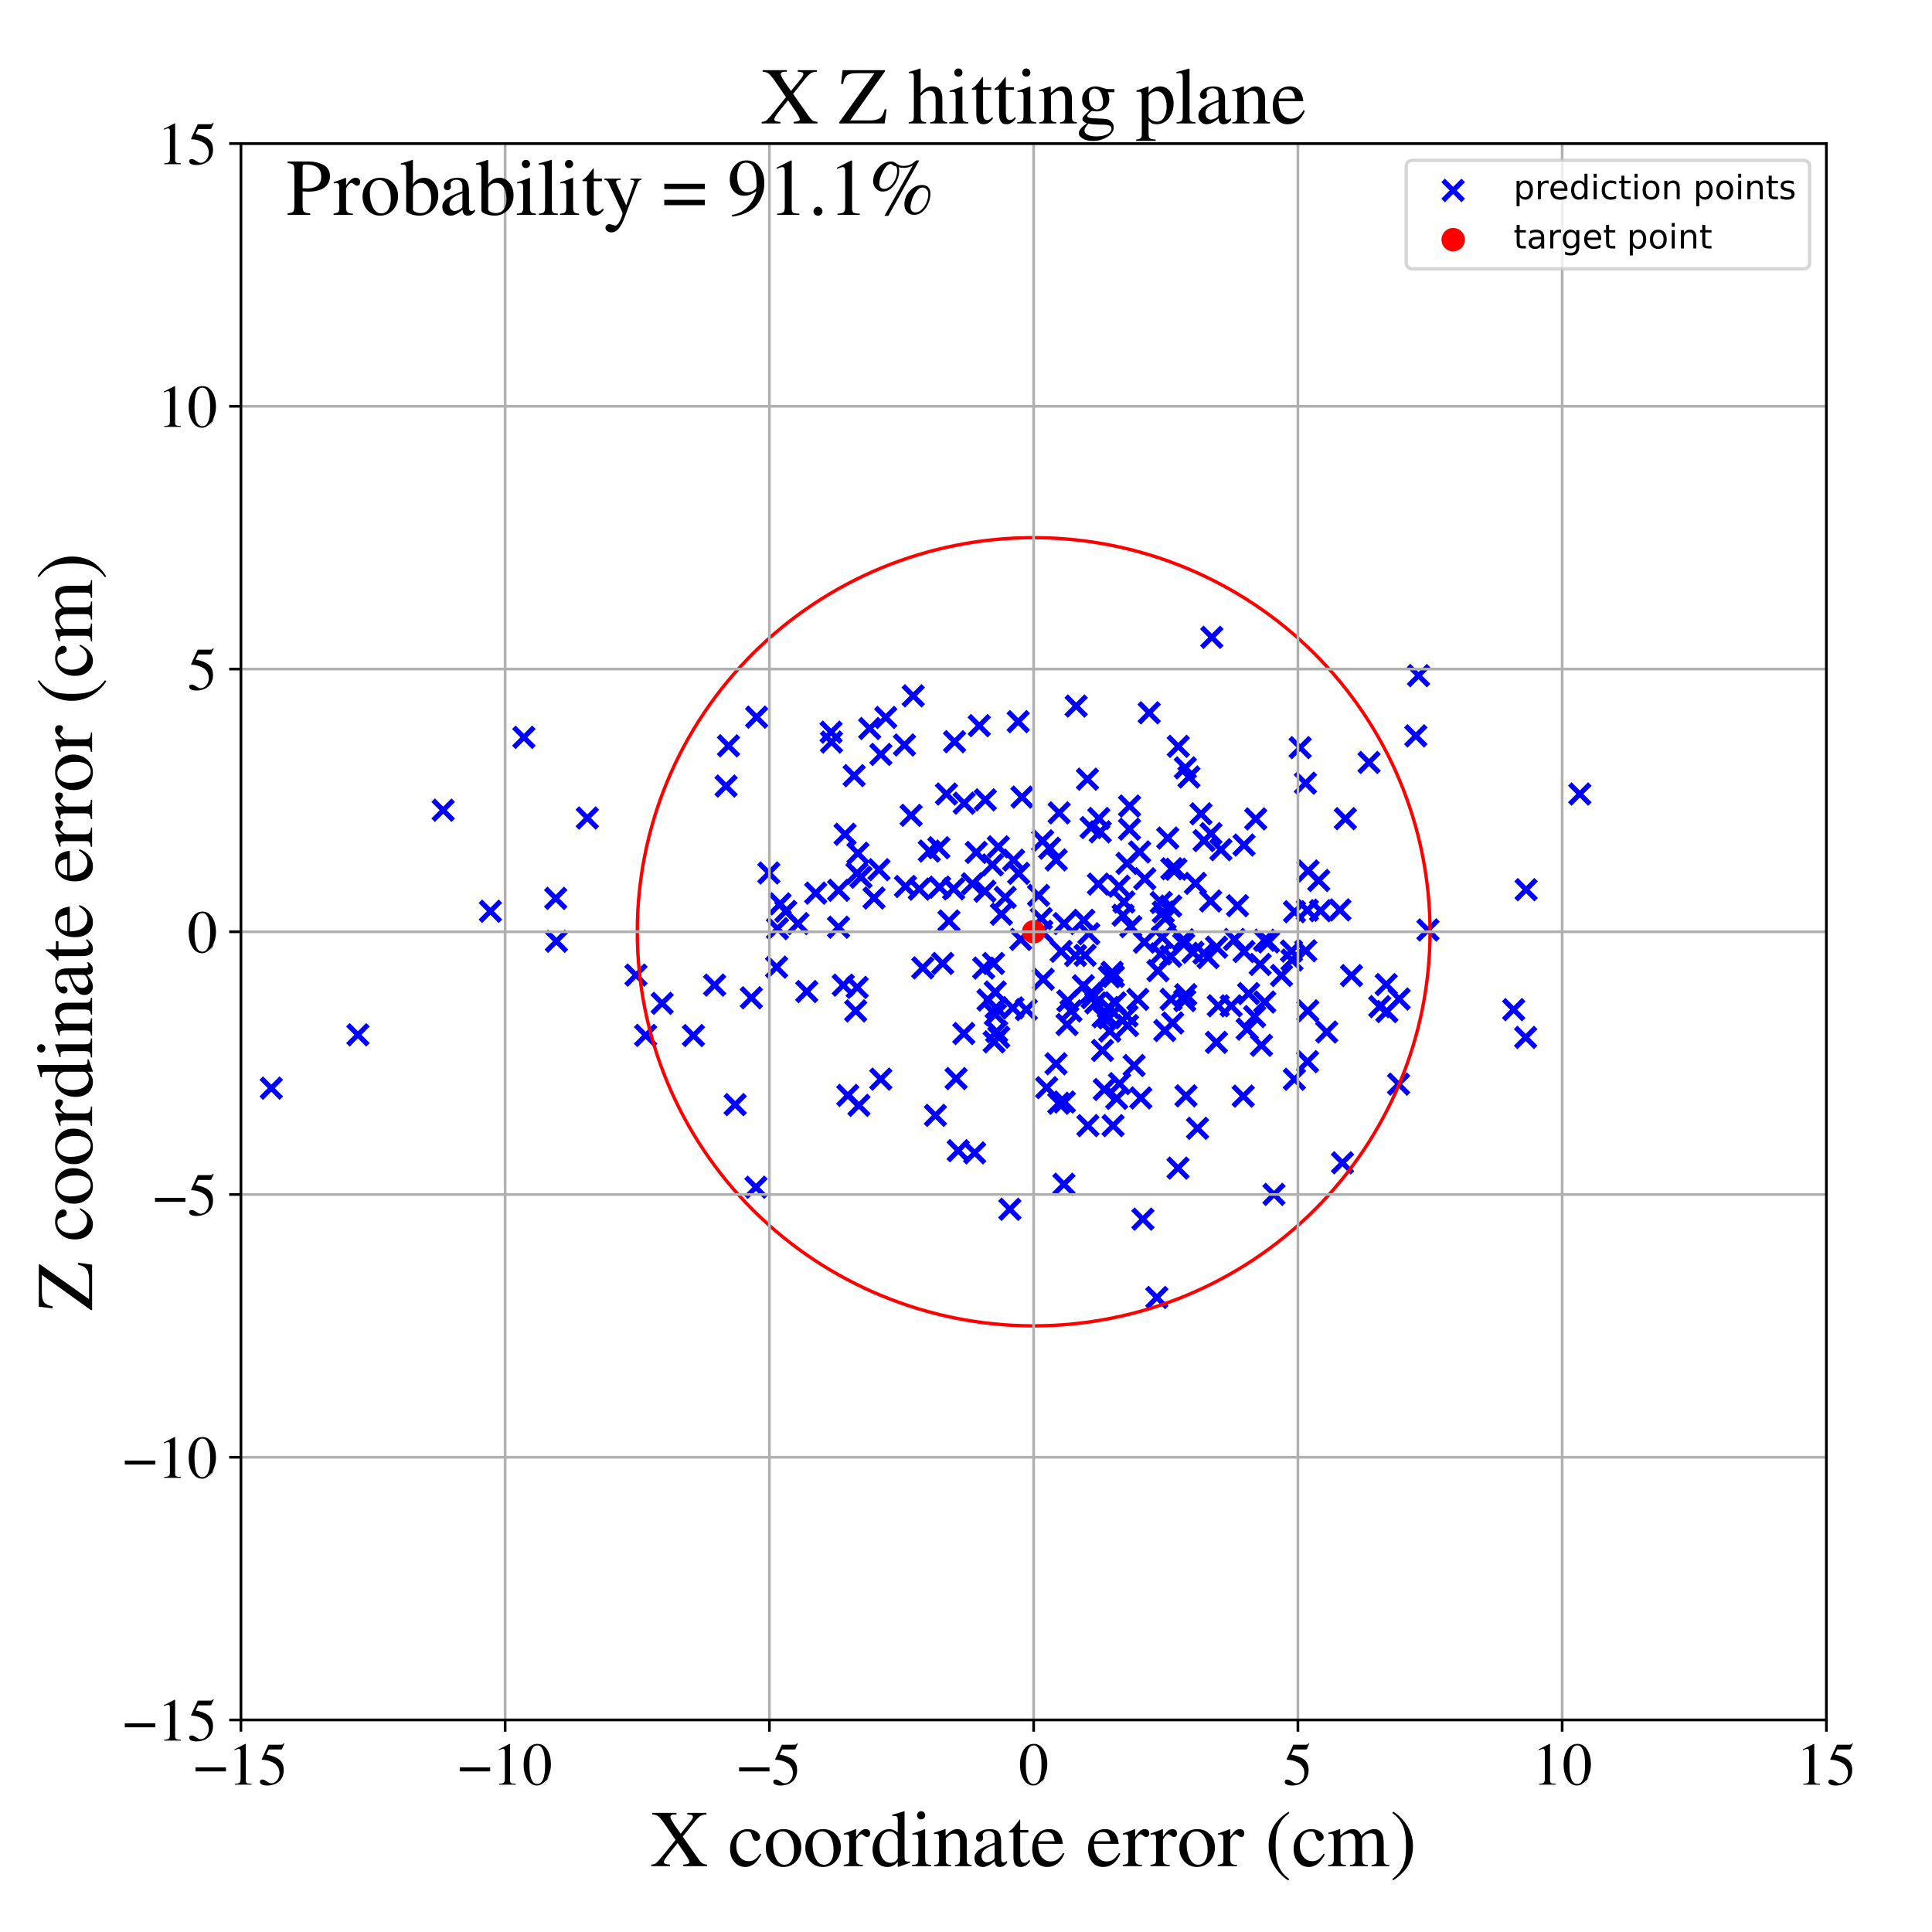 <?xml version="1.0" encoding="utf-8" standalone="no"?>
<!DOCTYPE svg PUBLIC "-//W3C//DTD SVG 1.1//EN"
  "http://www.w3.org/Graphics/SVG/1.1/DTD/svg11.dtd">
<!-- Created with matplotlib (https://matplotlib.org/) -->
<svg height="576pt" version="1.1" viewBox="0 0 576 576" width="576pt" xmlns="http://www.w3.org/2000/svg" xmlns:xlink="http://www.w3.org/1999/xlink">
 <defs>
  <style type="text/css">
*{stroke-linecap:butt;stroke-linejoin:round;}
  </style>
 </defs>
 <g id="figure_1">
  <g id="patch_1">
   <path d="M 0 576 
L 576 576 
L 576 0 
L 0 0 
z
" style="fill:#ffffff;"/>
  </g>
  <g id="axes_1">
   <g id="patch_2">
    <path d="M 71.822 512.784 
L 544.52 512.784 
L 544.52 42.802 
L 71.822 42.802 
z
" style="fill:#ffffff;"/>
   </g>
   <g id="PathCollection_1">
    <defs>
     <path d="M -3 3 
L 3 -3 
M -3 -3 
L 3 3 
" id="mf6ce10ef67" style="stroke:#0000ff;stroke-width:1.5;"/>
    </defs>
    <g clip-path="url(#p634d9a203e)">
     <use style="fill:#0000ff;stroke:#0000ff;stroke-width:1.5;" x="243.188" xlink:href="#mf6ce10ef67" y="266.272"/>
     <use style="fill:#0000ff;stroke:#0000ff;stroke-width:1.5;" x="336.166" xlink:href="#mf6ce10ef67" y="305.751"/>
     <use style="fill:#0000ff;stroke:#0000ff;stroke-width:1.5;" x="275.117" xlink:href="#mf6ce10ef67" y="288.554"/>
     <use style="fill:#0000ff;stroke:#0000ff;stroke-width:1.5;" x="333.776" xlink:href="#mf6ce10ef67" y="323.066"/>
     <use style="fill:#0000ff;stroke:#0000ff;stroke-width:1.5;" x="360.926" xlink:href="#mf6ce10ef67" y="268.622"/>
     <use style="fill:#0000ff;stroke:#0000ff;stroke-width:1.5;" x="323.507" xlink:href="#mf6ce10ef67" y="284.81"/>
     <use style="fill:#0000ff;stroke:#0000ff;stroke-width:1.5;" x="347.265" xlink:href="#mf6ce10ef67" y="307.239"/>
     <use style="fill:#0000ff;stroke:#0000ff;stroke-width:1.5;" x="330.733" xlink:href="#mf6ce10ef67" y="291.244"/>
     <use style="fill:#0000ff;stroke:#0000ff;stroke-width:1.5;" x="298.55" xlink:href="#mf6ce10ef67" y="272.558"/>
     <use style="fill:#0000ff;stroke:#0000ff;stroke-width:1.5;" x="334.826" xlink:href="#mf6ce10ef67" y="272.868"/>
     <use style="fill:#0000ff;stroke:#0000ff;stroke-width:1.5;" x="264.074" xlink:href="#mf6ce10ef67" y="213.896"/>
     <use style="fill:#0000ff;stroke:#0000ff;stroke-width:1.5;" x="385.034" xlink:href="#mf6ce10ef67" y="283.541"/>
     <use style="fill:#0000ff;stroke:#0000ff;stroke-width:1.5;" x="363.208" xlink:href="#mf6ce10ef67" y="299.863"/>
     <use style="fill:#0000ff;stroke:#0000ff;stroke-width:1.5;" x="377.07" xlink:href="#mf6ce10ef67" y="298.736"/>
     <use style="fill:#0000ff;stroke:#0000ff;stroke-width:1.5;" x="297.776" xlink:href="#mf6ce10ef67" y="309.216"/>
     <use style="fill:#0000ff;stroke:#0000ff;stroke-width:1.5;" x="401.101" xlink:href="#mf6ce10ef67" y="244.073"/>
     <use style="fill:#0000ff;stroke:#0000ff;stroke-width:1.5;" x="372.251" xlink:href="#mf6ce10ef67" y="296.216"/>
     <use style="fill:#0000ff;stroke:#0000ff;stroke-width:1.5;" x="315.666" xlink:href="#mf6ce10ef67" y="328.917"/>
     <use style="fill:#0000ff;stroke:#0000ff;stroke-width:1.5;" x="291.959" xlink:href="#mf6ce10ef67" y="216.342"/>
     <use style="fill:#0000ff;stroke:#0000ff;stroke-width:1.5;" x="987.439" xlink:href="#mf6ce10ef67" y="291.67"/>
     <use style="fill:#0000ff;stroke:#0000ff;stroke-width:1.5;" x="341.164" xlink:href="#mf6ce10ef67" y="280.892"/>
     <use style="fill:#0000ff;stroke:#0000ff;stroke-width:1.5;" x="296.201" xlink:href="#mf6ce10ef67" y="287.234"/>
     <use style="fill:#0000ff;stroke:#0000ff;stroke-width:1.5;" x="219.175" xlink:href="#mf6ce10ef67" y="329.323"/>
     <use style="fill:#0000ff;stroke:#0000ff;stroke-width:1.5;" x="291.068" xlink:href="#mf6ce10ef67" y="254.132"/>
     <use style="fill:#0000ff;stroke:#0000ff;stroke-width:1.5;" x="312.934" xlink:href="#mf6ce10ef67" y="252.888"/>
     <use style="fill:#0000ff;stroke:#0000ff;stroke-width:1.5;" x="325.443" xlink:href="#mf6ce10ef67" y="295.966"/>
     <use style="fill:#0000ff;stroke:#0000ff;stroke-width:1.5;" x="251.939" xlink:href="#mf6ce10ef67" y="248.728"/>
     <use style="fill:#0000ff;stroke:#0000ff;stroke-width:1.5;" x="331.842" xlink:href="#mf6ce10ef67" y="335.582"/>
     <use style="fill:#0000ff;stroke:#0000ff;stroke-width:1.5;" x="379.811" xlink:href="#mf6ce10ef67" y="356.09"/>
     <use style="fill:#0000ff;stroke:#0000ff;stroke-width:1.5;" x="254.65" xlink:href="#mf6ce10ef67" y="231.237"/>
     <use style="fill:#0000ff;stroke:#0000ff;stroke-width:1.5;" x="346.826" xlink:href="#mf6ce10ef67" y="271.91"/>
     <use style="fill:#0000ff;stroke:#0000ff;stroke-width:1.5;" x="271.636" xlink:href="#mf6ce10ef67" y="243.082"/>
     <use style="fill:#0000ff;stroke:#0000ff;stroke-width:1.5;" x="247.9" xlink:href="#mf6ce10ef67" y="221.228"/>
     <use style="fill:#0000ff;stroke:#0000ff;stroke-width:1.5;" x="256.082" xlink:href="#mf6ce10ef67" y="329.544"/>
     <use style="fill:#0000ff;stroke:#0000ff;stroke-width:1.5;" x="375.695" xlink:href="#mf6ce10ef67" y="287.534"/>
     <use style="fill:#0000ff;stroke:#0000ff;stroke-width:1.5;" x="371.827" xlink:href="#mf6ce10ef67" y="306.835"/>
     <use style="fill:#0000ff;stroke:#0000ff;stroke-width:1.5;" x="342.616" xlink:href="#mf6ce10ef67" y="212.517"/>
     <use style="fill:#0000ff;stroke:#0000ff;stroke-width:1.5;" x="303.705" xlink:href="#mf6ce10ef67" y="260.375"/>
     <use style="fill:#0000ff;stroke:#0000ff;stroke-width:1.5;" x="156.186" xlink:href="#mf6ce10ef67" y="219.833"/>
     <use style="fill:#0000ff;stroke:#0000ff;stroke-width:1.5;" x="237.897" xlink:href="#mf6ce10ef67" y="275.358"/>
     <use style="fill:#0000ff;stroke:#0000ff;stroke-width:1.5;" x="327.595" xlink:href="#mf6ce10ef67" y="244.022"/>
     <use style="fill:#0000ff;stroke:#0000ff;stroke-width:1.5;" x="68.105" xlink:href="#mf6ce10ef67" y="230.086"/>
     <use style="fill:#0000ff;stroke:#0000ff;stroke-width:1.5;" x="330.862" xlink:href="#mf6ce10ef67" y="307.403"/>
     <use style="fill:#0000ff;stroke:#0000ff;stroke-width:1.5;" x="389.977" xlink:href="#mf6ce10ef67" y="259.659"/>
     <use style="fill:#0000ff;stroke:#0000ff;stroke-width:1.5;" x="274.072" xlink:href="#mf6ce10ef67" y="265.081"/>
     <use style="fill:#0000ff;stroke:#0000ff;stroke-width:1.5;" x="284.595" xlink:href="#mf6ce10ef67" y="221.127"/>
     <use style="fill:#0000ff;stroke:#0000ff;stroke-width:1.5;" x="333.621" xlink:href="#mf6ce10ef67" y="264.215"/>
     <use style="fill:#0000ff;stroke:#0000ff;stroke-width:1.5;" x="249.998" xlink:href="#mf6ce10ef67" y="276.434"/>
     <use style="fill:#0000ff;stroke:#0000ff;stroke-width:1.5;" x="262.052" xlink:href="#mf6ce10ef67" y="259.29"/>
     <use style="fill:#0000ff;stroke:#0000ff;stroke-width:1.5;" x="354.471" xlink:href="#mf6ce10ef67" y="231.654"/>
     <use style="fill:#0000ff;stroke:#0000ff;stroke-width:1.5;" x="322.991" xlink:href="#mf6ce10ef67" y="293.889"/>
     <use style="fill:#0000ff;stroke:#0000ff;stroke-width:1.5;" x="296.713" xlink:href="#mf6ce10ef67" y="295.748"/>
     <use style="fill:#0000ff;stroke:#0000ff;stroke-width:1.5;" x="255.112" xlink:href="#mf6ce10ef67" y="301.388"/>
     <use style="fill:#0000ff;stroke:#0000ff;stroke-width:1.5;" x="302.19" xlink:href="#mf6ce10ef67" y="256.443"/>
     <use style="fill:#0000ff;stroke:#0000ff;stroke-width:1.5;" x="225.582" xlink:href="#mf6ce10ef67" y="213.804"/>
     <use style="fill:#0000ff;stroke:#0000ff;stroke-width:1.5;" x="282.177" xlink:href="#mf6ce10ef67" y="236.724"/>
     <use style="fill:#0000ff;stroke:#0000ff;stroke-width:1.5;" x="310.597" xlink:href="#mf6ce10ef67" y="277.63"/>
     <use style="fill:#0000ff;stroke:#0000ff;stroke-width:1.5;" x="346.53" xlink:href="#mf6ce10ef67" y="279.454"/>
     <use style="fill:#0000ff;stroke:#0000ff;stroke-width:1.5;" x="368.941" xlink:href="#mf6ce10ef67" y="270.011"/>
     <use style="fill:#0000ff;stroke:#0000ff;stroke-width:1.5;" x="175.106" xlink:href="#mf6ce10ef67" y="243.877"/>
     <use style="fill:#0000ff;stroke:#0000ff;stroke-width:1.5;" x="216.466" xlink:href="#mf6ce10ef67" y="234.354"/>
     <use style="fill:#0000ff;stroke:#0000ff;stroke-width:1.5;" x="395.551" xlink:href="#mf6ce10ef67" y="307.678"/>
     <use style="fill:#0000ff;stroke:#0000ff;stroke-width:1.5;" x="339.213" xlink:href="#mf6ce10ef67" y="297.954"/>
     <use style="fill:#0000ff;stroke:#0000ff;stroke-width:1.5;" x="256.693" xlink:href="#mf6ce10ef67" y="261.532"/>
     <use style="fill:#0000ff;stroke:#0000ff;stroke-width:1.5;" x="451.284" xlink:href="#mf6ce10ef67" y="301.015"/>
     <use style="fill:#0000ff;stroke:#0000ff;stroke-width:1.5;" x="325.598" xlink:href="#mf6ce10ef67" y="297.439"/>
     <use style="fill:#0000ff;stroke:#0000ff;stroke-width:1.5;" x="255.787" xlink:href="#mf6ce10ef67" y="254.38"/>
     <use style="fill:#0000ff;stroke:#0000ff;stroke-width:1.5;" x="247.779" xlink:href="#mf6ce10ef67" y="218.287"/>
     <use style="fill:#0000ff;stroke:#0000ff;stroke-width:1.5;" x="285.675" xlink:href="#mf6ce10ef67" y="343.057"/>
     <use style="fill:#0000ff;stroke:#0000ff;stroke-width:1.5;" x="352.844" xlink:href="#mf6ce10ef67" y="280.183"/>
     <use style="fill:#0000ff;stroke:#0000ff;stroke-width:1.5;" x="262.599" xlink:href="#mf6ce10ef67" y="321.727"/>
     <use style="fill:#0000ff;stroke:#0000ff;stroke-width:1.5;" x="328.689" xlink:href="#mf6ce10ef67" y="313.183"/>
     <use style="fill:#0000ff;stroke:#0000ff;stroke-width:1.5;" x="310.854" xlink:href="#mf6ce10ef67" y="250.678"/>
     <use style="fill:#0000ff;stroke:#0000ff;stroke-width:1.5;" x="341.298" xlink:href="#mf6ce10ef67" y="262.004"/>
     <use style="fill:#0000ff;stroke:#0000ff;stroke-width:1.5;" x="46.724" xlink:href="#mf6ce10ef67" y="281.21"/>
     <use style="fill:#0000ff;stroke:#0000ff;stroke-width:1.5;" x="229.22" xlink:href="#mf6ce10ef67" y="260.273"/>
     <use style="fill:#0000ff;stroke:#0000ff;stroke-width:1.5;" x="385.936" xlink:href="#mf6ce10ef67" y="271.813"/>
     <use style="fill:#0000ff;stroke:#0000ff;stroke-width:1.5;" x="296.399" xlink:href="#mf6ce10ef67" y="310.622"/>
     <use style="fill:#0000ff;stroke:#0000ff;stroke-width:1.5;" x="287.46" xlink:href="#mf6ce10ef67" y="239.449"/>
     <use style="fill:#0000ff;stroke:#0000ff;stroke-width:1.5;" x="389.297" xlink:href="#mf6ce10ef67" y="283.457"/>
     <use style="fill:#0000ff;stroke:#0000ff;stroke-width:1.5;" x="146.204" xlink:href="#mf6ce10ef67" y="271.678"/>
     <use style="fill:#0000ff;stroke:#0000ff;stroke-width:1.5;" x="255.491" xlink:href="#mf6ce10ef67" y="260.348"/>
     <use style="fill:#0000ff;stroke:#0000ff;stroke-width:1.5;" x="225.372" xlink:href="#mf6ce10ef67" y="353.957"/>
     <use style="fill:#0000ff;stroke:#0000ff;stroke-width:1.5;" x="-1" xlink:href="#mf6ce10ef67" y="346.272"/>
     <use style="fill:#0000ff;stroke:#0000ff;stroke-width:1.5;" x="-1" xlink:href="#mf6ce10ef67" y="343.992"/>
     <use style="fill:#0000ff;stroke:#0000ff;stroke-width:1.5;" x="422.917" xlink:href="#mf6ce10ef67" y="201.421"/>
     <use style="fill:#0000ff;stroke:#0000ff;stroke-width:1.5;" x="413.279" xlink:href="#mf6ce10ef67" y="293.531"/>
     <use style="fill:#0000ff;stroke:#0000ff;stroke-width:1.5;" x="252.756" xlink:href="#mf6ce10ef67" y="326.579"/>
     <use style="fill:#0000ff;stroke:#0000ff;stroke-width:1.5;" x="353.391" xlink:href="#mf6ce10ef67" y="228.93"/>
     <use style="fill:#0000ff;stroke:#0000ff;stroke-width:1.5;" x="293.649" xlink:href="#mf6ce10ef67" y="265.706"/>
     <use style="fill:#0000ff;stroke:#0000ff;stroke-width:1.5;" x="317.191" xlink:href="#mf6ce10ef67" y="353.062"/>
     <use style="fill:#0000ff;stroke:#0000ff;stroke-width:1.5;" x="385.188" xlink:href="#mf6ce10ef67" y="286.225"/>
     <use style="fill:#0000ff;stroke:#0000ff;stroke-width:1.5;" x="328.865" xlink:href="#mf6ce10ef67" y="303.124"/>
     <use style="fill:#0000ff;stroke:#0000ff;stroke-width:1.5;" x="346.216" xlink:href="#mf6ce10ef67" y="269.063"/>
     <use style="fill:#0000ff;stroke:#0000ff;stroke-width:1.5;" x="374.379" xlink:href="#mf6ce10ef67" y="244.151"/>
     <use style="fill:#0000ff;stroke:#0000ff;stroke-width:1.5;" x="349.049" xlink:href="#mf6ce10ef67" y="285.114"/>
     <use style="fill:#0000ff;stroke:#0000ff;stroke-width:1.5;" x="311.027" xlink:href="#mf6ce10ef67" y="291.95"/>
     <use style="fill:#0000ff;stroke:#0000ff;stroke-width:1.5;" x="320.673" xlink:href="#mf6ce10ef67" y="284.876"/>
     <use style="fill:#0000ff;stroke:#0000ff;stroke-width:1.5;" x="192.484" xlink:href="#mf6ce10ef67" y="308.691"/>
     <use style="fill:#0000ff;stroke:#0000ff;stroke-width:1.5;" x="336.741" xlink:href="#mf6ce10ef67" y="247.226"/>
     <use style="fill:#0000ff;stroke:#0000ff;stroke-width:1.5;" x="399.47" xlink:href="#mf6ce10ef67" y="271.273"/>
     <use style="fill:#0000ff;stroke:#0000ff;stroke-width:1.5;" x="389.897" xlink:href="#mf6ce10ef67" y="301.371"/>
     <use style="fill:#0000ff;stroke:#0000ff;stroke-width:1.5;" x="355.67" xlink:href="#mf6ce10ef67" y="283.929"/>
     <use style="fill:#0000ff;stroke:#0000ff;stroke-width:1.5;" x="250.027" xlink:href="#mf6ce10ef67" y="265.429"/>
     <use style="fill:#0000ff;stroke:#0000ff;stroke-width:1.5;" x="413.465" xlink:href="#mf6ce10ef67" y="301.576"/>
     <use style="fill:#0000ff;stroke:#0000ff;stroke-width:1.5;" x="289.917" xlink:href="#mf6ce10ef67" y="263.495"/>
     <use style="fill:#0000ff;stroke:#0000ff;stroke-width:1.5;" x="324.609" xlink:href="#mf6ce10ef67" y="278.377"/>
     <use style="fill:#0000ff;stroke:#0000ff;stroke-width:1.5;" x="287.354" xlink:href="#mf6ce10ef67" y="308.125"/>
     <use style="fill:#0000ff;stroke:#0000ff;stroke-width:1.5;" x="323.115" xlink:href="#mf6ce10ef67" y="274.367"/>
     <use style="fill:#0000ff;stroke:#0000ff;stroke-width:1.5;" x="338.121" xlink:href="#mf6ce10ef67" y="317.67"/>
     <use style="fill:#0000ff;stroke:#0000ff;stroke-width:1.5;" x="361.043" xlink:href="#mf6ce10ef67" y="248.531"/>
     <use style="fill:#0000ff;stroke:#0000ff;stroke-width:1.5;" x="106.711" xlink:href="#mf6ce10ef67" y="308.516"/>
     <use style="fill:#0000ff;stroke:#0000ff;stroke-width:1.5;" x="357.026" xlink:href="#mf6ce10ef67" y="336.391"/>
     <use style="fill:#0000ff;stroke:#0000ff;stroke-width:1.5;" x="80.878" xlink:href="#mf6ce10ef67" y="324.415"/>
     <use style="fill:#0000ff;stroke:#0000ff;stroke-width:1.5;" x="332.483" xlink:href="#mf6ce10ef67" y="298.988"/>
     <use style="fill:#0000ff;stroke:#0000ff;stroke-width:1.5;" x="347.382" xlink:href="#mf6ce10ef67" y="273.816"/>
     <use style="fill:#0000ff;stroke:#0000ff;stroke-width:1.5;" x="385.899" xlink:href="#mf6ce10ef67" y="321.773"/>
     <use style="fill:#0000ff;stroke:#0000ff;stroke-width:1.5;" x="362.657" xlink:href="#mf6ce10ef67" y="310.768"/>
     <use style="fill:#0000ff;stroke:#0000ff;stroke-width:1.5;" x="331.57" xlink:href="#mf6ce10ef67" y="289.865"/>
     <use style="fill:#0000ff;stroke:#0000ff;stroke-width:1.5;" x="294.566" xlink:href="#mf6ce10ef67" y="298.149"/>
     <use style="fill:#0000ff;stroke:#0000ff;stroke-width:1.5;" x="454.853" xlink:href="#mf6ce10ef67" y="309.293"/>
     <use style="fill:#0000ff;stroke:#0000ff;stroke-width:1.5;" x="296.752" xlink:href="#mf6ce10ef67" y="302.513"/>
     <use style="fill:#0000ff;stroke:#0000ff;stroke-width:1.5;" x="320.837" xlink:href="#mf6ce10ef67" y="210.5"/>
     <use style="fill:#0000ff;stroke:#0000ff;stroke-width:1.5;" x="232.565" xlink:href="#mf6ce10ef67" y="269.479"/>
     <use style="fill:#0000ff;stroke:#0000ff;stroke-width:1.5;" x="353.227" xlink:href="#mf6ce10ef67" y="298.309"/>
     <use style="fill:#0000ff;stroke:#0000ff;stroke-width:1.5;" x="349.156" xlink:href="#mf6ce10ef67" y="297.941"/>
     <use style="fill:#0000ff;stroke:#0000ff;stroke-width:1.5;" x="316.375" xlink:href="#mf6ce10ef67" y="283.629"/>
     <use style="fill:#0000ff;stroke:#0000ff;stroke-width:1.5;" x="281.052" xlink:href="#mf6ce10ef67" y="287.232"/>
     <use style="fill:#0000ff;stroke:#0000ff;stroke-width:1.5;" x="165.878" xlink:href="#mf6ce10ef67" y="280.618"/>
     <use style="fill:#0000ff;stroke:#0000ff;stroke-width:1.5;" x="335.99" xlink:href="#mf6ce10ef67" y="302.901"/>
     <use style="fill:#0000ff;stroke:#0000ff;stroke-width:1.5;" x="319.303" xlink:href="#mf6ce10ef67" y="301.402"/>
     <use style="fill:#0000ff;stroke:#0000ff;stroke-width:1.5;" x="332.926" xlink:href="#mf6ce10ef67" y="327.476"/>
     <use style="fill:#0000ff;stroke:#0000ff;stroke-width:1.5;" x="382.061" xlink:href="#mf6ce10ef67" y="290.83"/>
     <use style="fill:#0000ff;stroke:#0000ff;stroke-width:1.5;" x="231.8" xlink:href="#mf6ce10ef67" y="276.843"/>
     <use style="fill:#0000ff;stroke:#0000ff;stroke-width:1.5;" x="326.699" xlink:href="#mf6ce10ef67" y="299.005"/>
     <use style="fill:#0000ff;stroke:#0000ff;stroke-width:1.5;" x="132.126" xlink:href="#mf6ce10ef67" y="241.556"/>
     <use style="fill:#0000ff;stroke:#0000ff;stroke-width:1.5;" x="331.957" xlink:href="#mf6ce10ef67" y="291.1"/>
     <use style="fill:#0000ff;stroke:#0000ff;stroke-width:1.5;" x="337.141" xlink:href="#mf6ce10ef67" y="276.253"/>
     <use style="fill:#0000ff;stroke:#0000ff;stroke-width:1.5;" x="272.268" xlink:href="#mf6ce10ef67" y="207.451"/>
     <use style="fill:#0000ff;stroke:#0000ff;stroke-width:1.5;" x="280.112" xlink:href="#mf6ce10ef67" y="264.481"/>
     <use style="fill:#0000ff;stroke:#0000ff;stroke-width:1.5;" x="296.98" xlink:href="#mf6ce10ef67" y="300.43"/>
     <use style="fill:#0000ff;stroke:#0000ff;stroke-width:1.5;" x="353.512" xlink:href="#mf6ce10ef67" y="296.555"/>
     <use style="fill:#0000ff;stroke:#0000ff;stroke-width:1.5;" x="260.576" xlink:href="#mf6ce10ef67" y="267.723"/>
     <use style="fill:#0000ff;stroke:#0000ff;stroke-width:1.5;" x="351.212" xlink:href="#mf6ce10ef67" y="348.258"/>
     <use style="fill:#0000ff;stroke:#0000ff;stroke-width:1.5;" x="295.883" xlink:href="#mf6ce10ef67" y="257.857"/>
     <use style="fill:#0000ff;stroke:#0000ff;stroke-width:1.5;" x="284.311" xlink:href="#mf6ce10ef67" y="265.002"/>
     <use style="fill:#0000ff;stroke:#0000ff;stroke-width:1.5;" x="351.294" xlink:href="#mf6ce10ef67" y="222.513"/>
     <use style="fill:#0000ff;stroke:#0000ff;stroke-width:1.5;" x="336.765" xlink:href="#mf6ce10ef67" y="240.303"/>
     <use style="fill:#0000ff;stroke:#0000ff;stroke-width:1.5;" x="165.685" xlink:href="#mf6ce10ef67" y="267.836"/>
     <use style="fill:#0000ff;stroke:#0000ff;stroke-width:1.5;" x="304.689" xlink:href="#mf6ce10ef67" y="237.644"/>
     <use style="fill:#0000ff;stroke:#0000ff;stroke-width:1.5;" x="376.09" xlink:href="#mf6ce10ef67" y="311.645"/>
     <use style="fill:#0000ff;stroke:#0000ff;stroke-width:1.5;" x="330.587" xlink:href="#mf6ce10ef67" y="303.471"/>
     <use style="fill:#0000ff;stroke:#0000ff;stroke-width:1.5;" x="314.892" xlink:href="#mf6ce10ef67" y="256.368"/>
     <use style="fill:#0000ff;stroke:#0000ff;stroke-width:1.5;" x="224.005" xlink:href="#mf6ce10ef67" y="297.473"/>
     <use style="fill:#0000ff;stroke:#0000ff;stroke-width:1.5;" x="318.122" xlink:href="#mf6ce10ef67" y="305.456"/>
     <use style="fill:#0000ff;stroke:#0000ff;stroke-width:1.5;" x="315.772" xlink:href="#mf6ce10ef67" y="242.342"/>
     <use style="fill:#0000ff;stroke:#0000ff;stroke-width:1.5;" x="301.071" xlink:href="#mf6ce10ef67" y="360.528"/>
     <use style="fill:#0000ff;stroke:#0000ff;stroke-width:1.5;" x="402.936" xlink:href="#mf6ce10ef67" y="290.857"/>
     <use style="fill:#0000ff;stroke:#0000ff;stroke-width:1.5;" x="358.965" xlink:href="#mf6ce10ef67" y="250.616"/>
     <use style="fill:#0000ff;stroke:#0000ff;stroke-width:1.5;" x="367.067" xlink:href="#mf6ce10ef67" y="299.873"/>
     <use style="fill:#0000ff;stroke:#0000ff;stroke-width:1.5;" x="206.737" xlink:href="#mf6ce10ef67" y="308.727"/>
     <use style="fill:#0000ff;stroke:#0000ff;stroke-width:1.5;" x="303.564" xlink:href="#mf6ce10ef67" y="215.15"/>
     <use style="fill:#0000ff;stroke:#0000ff;stroke-width:1.5;" x="360.176" xlink:href="#mf6ce10ef67" y="285.499"/>
     <use style="fill:#0000ff;stroke:#0000ff;stroke-width:1.5;" x="297.139" xlink:href="#mf6ce10ef67" y="307.565"/>
     <use style="fill:#0000ff;stroke:#0000ff;stroke-width:1.5;" x="327.468" xlink:href="#mf6ce10ef67" y="263.581"/>
     <use style="fill:#0000ff;stroke:#0000ff;stroke-width:1.5;" x="422.098" xlink:href="#mf6ce10ef67" y="219.383"/>
     <use style="fill:#0000ff;stroke:#0000ff;stroke-width:1.5;" x="345.237" xlink:href="#mf6ce10ef67" y="289.395"/>
     <use style="fill:#0000ff;stroke:#0000ff;stroke-width:1.5;" x="416.964" xlink:href="#mf6ce10ef67" y="323.213"/>
     <use style="fill:#0000ff;stroke:#0000ff;stroke-width:1.5;" x="290.582" xlink:href="#mf6ce10ef67" y="343.71"/>
     <use style="fill:#0000ff;stroke:#0000ff;stroke-width:1.5;" x="348.152" xlink:href="#mf6ce10ef67" y="249.852"/>
     <use style="fill:#0000ff;stroke:#0000ff;stroke-width:1.5;" x="356.393" xlink:href="#mf6ce10ef67" y="263.363"/>
     <use style="fill:#0000ff;stroke:#0000ff;stroke-width:1.5;" x="240.53" xlink:href="#mf6ce10ef67" y="295.616"/>
     <use style="fill:#0000ff;stroke:#0000ff;stroke-width:1.5;" x="299.692" xlink:href="#mf6ce10ef67" y="267.551"/>
     <use style="fill:#0000ff;stroke:#0000ff;stroke-width:1.5;" x="344.896" xlink:href="#mf6ce10ef67" y="386.829"/>
     <use style="fill:#0000ff;stroke:#0000ff;stroke-width:1.5;" x="340.74" xlink:href="#mf6ce10ef67" y="363.469"/>
     <use style="fill:#0000ff;stroke:#0000ff;stroke-width:1.5;" x="378.214" xlink:href="#mf6ce10ef67" y="280.825"/>
     <use style="fill:#0000ff;stroke:#0000ff;stroke-width:1.5;" x="293.76" xlink:href="#mf6ce10ef67" y="238.463"/>
     <use style="fill:#0000ff;stroke:#0000ff;stroke-width:1.5;" x="262.618" xlink:href="#mf6ce10ef67" y="224.917"/>
     <use style="fill:#0000ff;stroke:#0000ff;stroke-width:1.5;" x="329.234" xlink:href="#mf6ce10ef67" y="324.82"/>
     <use style="fill:#0000ff;stroke:#0000ff;stroke-width:1.5;" x="282.916" xlink:href="#mf6ce10ef67" y="274.573"/>
     <use style="fill:#0000ff;stroke:#0000ff;stroke-width:1.5;" x="310.453" xlink:href="#mf6ce10ef67" y="273.853"/>
     <use style="fill:#0000ff;stroke:#0000ff;stroke-width:1.5;" x="304.324" xlink:href="#mf6ce10ef67" y="280.072"/>
     <use style="fill:#0000ff;stroke:#0000ff;stroke-width:1.5;" x="346.052" xlink:href="#mf6ce10ef67" y="284.388"/>
     <use style="fill:#0000ff;stroke:#0000ff;stroke-width:1.5;" x="213.058" xlink:href="#mf6ce10ef67" y="293.692"/>
     <use style="fill:#0000ff;stroke:#0000ff;stroke-width:1.5;" x="279.911" xlink:href="#mf6ce10ef67" y="252.74"/>
     <use style="fill:#0000ff;stroke:#0000ff;stroke-width:1.5;" x="324.212" xlink:href="#mf6ce10ef67" y="232.3"/>
     <use style="fill:#0000ff;stroke:#0000ff;stroke-width:1.5;" x="393.693" xlink:href="#mf6ce10ef67" y="271.516"/>
     <use style="fill:#0000ff;stroke:#0000ff;stroke-width:1.5;" x="417.133" xlink:href="#mf6ce10ef67" y="297.84"/>
     <use style="fill:#0000ff;stroke:#0000ff;stroke-width:1.5;" x="278.879" xlink:href="#mf6ce10ef67" y="332.531"/>
     <use style="fill:#0000ff;stroke:#0000ff;stroke-width:1.5;" x="389.824" xlink:href="#mf6ce10ef67" y="316.514"/>
     <use style="fill:#0000ff;stroke:#0000ff;stroke-width:1.5;" x="340.122" xlink:href="#mf6ce10ef67" y="327.334"/>
     <use style="fill:#0000ff;stroke:#0000ff;stroke-width:1.5;" x="293.278" xlink:href="#mf6ce10ef67" y="288.617"/>
     <use style="fill:#0000ff;stroke:#0000ff;stroke-width:1.5;" x="376.988" xlink:href="#mf6ce10ef67" y="280.325"/>
     <use style="fill:#0000ff;stroke:#0000ff;stroke-width:1.5;" x="358.924" xlink:href="#mf6ce10ef67" y="284.209"/>
     <use style="fill:#0000ff;stroke:#0000ff;stroke-width:1.5;" x="335.086" xlink:href="#mf6ce10ef67" y="268.917"/>
     <use style="fill:#0000ff;stroke:#0000ff;stroke-width:1.5;" x="362.694" xlink:href="#mf6ce10ef67" y="282.388"/>
     <use style="fill:#0000ff;stroke:#0000ff;stroke-width:1.5;" x="277.05" xlink:href="#mf6ce10ef67" y="253.734"/>
     <use style="fill:#0000ff;stroke:#0000ff;stroke-width:1.5;" x="370.654" xlink:href="#mf6ce10ef67" y="326.792"/>
     <use style="fill:#0000ff;stroke:#0000ff;stroke-width:1.5;" x="393.17" xlink:href="#mf6ce10ef67" y="262.498"/>
     <use style="fill:#0000ff;stroke:#0000ff;stroke-width:1.5;" x="370.872" xlink:href="#mf6ce10ef67" y="283.687"/>
     <use style="fill:#0000ff;stroke:#0000ff;stroke-width:1.5;" x="400.244" xlink:href="#mf6ce10ef67" y="346.675"/>
     <use style="fill:#0000ff;stroke:#0000ff;stroke-width:1.5;" x="325.293" xlink:href="#mf6ce10ef67" y="246.727"/>
     <use style="fill:#0000ff;stroke:#0000ff;stroke-width:1.5;" x="411.345" xlink:href="#mf6ce10ef67" y="300.113"/>
     <use style="fill:#0000ff;stroke:#0000ff;stroke-width:1.5;" x="425.725" xlink:href="#mf6ce10ef67" y="277.263"/>
     <use style="fill:#0000ff;stroke:#0000ff;stroke-width:1.5;" x="349.361" xlink:href="#mf6ce10ef67" y="259.002"/>
     <use style="fill:#0000ff;stroke:#0000ff;stroke-width:1.5;" x="387.624" xlink:href="#mf6ce10ef67" y="222.893"/>
     <use style="fill:#0000ff;stroke:#0000ff;stroke-width:1.5;" x="330.441" xlink:href="#mf6ce10ef67" y="300.372"/>
     <use style="fill:#0000ff;stroke:#0000ff;stroke-width:1.5;" x="231.536" xlink:href="#mf6ce10ef67" y="288.339"/>
     <use style="fill:#0000ff;stroke:#0000ff;stroke-width:1.5;" x="297.639" xlink:href="#mf6ce10ef67" y="252.454"/>
     <use style="fill:#0000ff;stroke:#0000ff;stroke-width:1.5;" x="328.016" xlink:href="#mf6ce10ef67" y="248.002"/>
     <use style="fill:#0000ff;stroke:#0000ff;stroke-width:1.5;" x="197.414" xlink:href="#mf6ce10ef67" y="299.124"/>
     <use style="fill:#0000ff;stroke:#0000ff;stroke-width:1.5;" x="353.581" xlink:href="#mf6ce10ef67" y="326.705"/>
     <use style="fill:#0000ff;stroke:#0000ff;stroke-width:1.5;" x="317.326" xlink:href="#mf6ce10ef67" y="328.543"/>
     <use style="fill:#0000ff;stroke:#0000ff;stroke-width:1.5;" x="352.908" xlink:href="#mf6ce10ef67" y="281.498"/>
     <use style="fill:#0000ff;stroke:#0000ff;stroke-width:1.5;" x="368.042" xlink:href="#mf6ce10ef67" y="280.082"/>
     <use style="fill:#0000ff;stroke:#0000ff;stroke-width:1.5;" x="317.229" xlink:href="#mf6ce10ef67" y="275.346"/>
     <use style="fill:#0000ff;stroke:#0000ff;stroke-width:1.5;" x="363.996" xlink:href="#mf6ce10ef67" y="253.324"/>
     <use style="fill:#0000ff;stroke:#0000ff;stroke-width:1.5;" x="189.602" xlink:href="#mf6ce10ef67" y="290.711"/>
     <use style="fill:#0000ff;stroke:#0000ff;stroke-width:1.5;" x="217.195" xlink:href="#mf6ce10ef67" y="222.352"/>
     <use style="fill:#0000ff;stroke:#0000ff;stroke-width:1.5;" x="358.053" xlink:href="#mf6ce10ef67" y="242.635"/>
     <use style="fill:#0000ff;stroke:#0000ff;stroke-width:1.5;" x="350.577" xlink:href="#mf6ce10ef67" y="259.154"/>
     <use style="fill:#0000ff;stroke:#0000ff;stroke-width:1.5;" x="251.407" xlink:href="#mf6ce10ef67" y="293.712"/>
     <use style="fill:#0000ff;stroke:#0000ff;stroke-width:1.5;" x="408.159" xlink:href="#mf6ce10ef67" y="227.321"/>
     <use style="fill:#0000ff;stroke:#0000ff;stroke-width:1.5;" x="255.56" xlink:href="#mf6ce10ef67" y="294.381"/>
     <use style="fill:#0000ff;stroke:#0000ff;stroke-width:1.5;" x="389.206" xlink:href="#mf6ce10ef67" y="233.493"/>
     <use style="fill:#0000ff;stroke:#0000ff;stroke-width:1.5;" x="454.98" xlink:href="#mf6ce10ef67" y="265.251"/>
     <use style="fill:#0000ff;stroke:#0000ff;stroke-width:1.5;" x="349.011" xlink:href="#mf6ce10ef67" y="270.133"/>
     <use style="fill:#0000ff;stroke:#0000ff;stroke-width:1.5;" x="336.003" xlink:href="#mf6ce10ef67" y="257.406"/>
     <use style="fill:#0000ff;stroke:#0000ff;stroke-width:1.5;" x="389.766" xlink:href="#mf6ce10ef67" y="271.359"/>
     <use style="fill:#0000ff;stroke:#0000ff;stroke-width:1.5;" x="374.043" xlink:href="#mf6ce10ef67" y="303.069"/>
     <use style="fill:#0000ff;stroke:#0000ff;stroke-width:1.5;" x="547.919" xlink:href="#mf6ce10ef67" y="210.258"/>
     <use style="fill:#0000ff;stroke:#0000ff;stroke-width:1.5;" x="305.986" xlink:href="#mf6ce10ef67" y="300.997"/>
     <use style="fill:#0000ff;stroke:#0000ff;stroke-width:1.5;" x="309.628" xlink:href="#mf6ce10ef67" y="266.953"/>
     <use style="fill:#0000ff;stroke:#0000ff;stroke-width:1.5;" x="314.841" xlink:href="#mf6ce10ef67" y="317.144"/>
     <use style="fill:#0000ff;stroke:#0000ff;stroke-width:1.5;" x="324.343" xlink:href="#mf6ce10ef67" y="335.583"/>
     <use style="fill:#0000ff;stroke:#0000ff;stroke-width:1.5;" x="269.656" xlink:href="#mf6ce10ef67" y="222.103"/>
     <use style="fill:#0000ff;stroke:#0000ff;stroke-width:1.5;" x="370.883" xlink:href="#mf6ce10ef67" y="251.931"/>
     <use style="fill:#0000ff;stroke:#0000ff;stroke-width:1.5;" x="349.622" xlink:href="#mf6ce10ef67" y="304.986"/>
     <use style="fill:#0000ff;stroke:#0000ff;stroke-width:1.5;" x="234.275" xlink:href="#mf6ce10ef67" y="271.705"/>
     <use style="fill:#0000ff;stroke:#0000ff;stroke-width:1.5;" x="269.947" xlink:href="#mf6ce10ef67" y="264.288"/>
     <use style="fill:#0000ff;stroke:#0000ff;stroke-width:1.5;" x="301.959" xlink:href="#mf6ce10ef67" y="300.495"/>
     <use style="fill:#0000ff;stroke:#0000ff;stroke-width:1.5;" x="259.283" xlink:href="#mf6ce10ef67" y="217.197"/>
     <use style="fill:#0000ff;stroke:#0000ff;stroke-width:1.5;" x="312.048" xlink:href="#mf6ce10ef67" y="324.272"/>
     <use style="fill:#0000ff;stroke:#0000ff;stroke-width:1.5;" x="471.001" xlink:href="#mf6ce10ef67" y="236.729"/>
     <use style="fill:#0000ff;stroke:#0000ff;stroke-width:1.5;" x="318.354" xlink:href="#mf6ce10ef67" y="298.383"/>
     <use style="fill:#0000ff;stroke:#0000ff;stroke-width:1.5;" x="285.045" xlink:href="#mf6ce10ef67" y="321.556"/>
     <use style="fill:#0000ff;stroke:#0000ff;stroke-width:1.5;" x="339.773" xlink:href="#mf6ce10ef67" y="253.992"/>
     <use style="fill:#0000ff;stroke:#0000ff;stroke-width:1.5;" x="361.288" xlink:href="#mf6ce10ef67" y="190.008"/>
     <use style="fill:#0000ff;stroke:#0000ff;stroke-width:1.5;" x="935.706" xlink:href="#mf6ce10ef67" y="194.416"/>
    </g>
   </g>
   <g id="PathCollection_2">
    <defs>
     <path d="M 0 3 
C 0.796 3 1.559 2.684 2.121 2.121 
C 2.684 1.559 3 0.796 3 0 
C 3 -0.796 2.684 -1.559 2.121 -2.121 
C 1.559 -2.684 0.796 -3 0 -3 
C -0.796 -3 -1.559 -2.684 -2.121 -2.121 
C -2.684 -1.559 -3 -0.796 -3 0 
C -3 0.796 -2.684 1.559 -2.121 2.121 
C -1.559 2.684 -0.796 3 0 3 
z
" id="m98c8c30a5c" style="stroke:#ff0000;"/>
    </defs>
    <g clip-path="url(#p634d9a203e)">
     <use style="fill:#ff0000;stroke:#ff0000;" x="308.171" xlink:href="#m98c8c30a5c" y="277.793"/>
    </g>
   </g>
   <g id="patch_3">
    <path clip-path="url(#p634d9a203e)" d="M 308.171 395.288 
C 339.511 395.288 369.572 382.908 391.733 360.875 
C 413.894 338.841 426.346 308.953 426.346 277.793 
C 426.346 246.633 413.894 216.745 391.733 194.711 
C 369.572 172.677 339.511 160.297 308.171 160.297 
C 276.831 160.297 246.77 172.677 224.609 194.711 
C 202.448 216.745 189.997 246.633 189.997 277.793 
C 189.997 308.953 202.448 338.841 224.609 360.875 
C 246.77 382.908 276.831 395.288 308.171 395.288 
z
" style="fill:none;stroke:#ff0000;stroke-linejoin:miter;"/>
   </g>
   <g id="matplotlib.axis_1">
    <g id="xtick_1">
     <g id="line2d_1">
      <path clip-path="url(#p634d9a203e)" d="M 71.822 512.784 
L 71.822 42.802 
" style="fill:none;stroke:#b0b0b0;stroke-linecap:square;stroke-width:0.8;"/>
     </g>
     <g id="line2d_2">
      <defs>
       <path d="M 0 0 
L 0 3.5 
" id="m94d541b230" style="stroke:#000000;stroke-width:0.8;"/>
      </defs>
      <g>
       <use style="stroke:#000000;stroke-width:0.8;" x="71.822" xlink:href="#m94d541b230" y="512.784"/>
      </g>
     </g>
     <g id="text_1">
      <!-- −15 -->
      <defs>
       <path d="M 3 22 
L 3 28.594 
L 53.406 28.594 
L 53.406 22 
z
" id="FreeSerif-8722"/>
       <path d="M 18.297 59.297 
Q 16.5 59.297 11.094 57.094 
L 11.094 58.5 
L 29.094 67.594 
L 29.906 67.406 
L 29.906 7.406 
Q 29.906 3.797 31.703 2.688 
Q 33.5 1.594 39.406 1.5 
L 39.406 0 
L 11.797 0 
L 11.797 1.5 
Q 17.406 1.703 19.344 3.141 
Q 21.297 4.594 21.297 9.297 
L 21.297 54.594 
Q 21.297 59.297 18.297 59.297 
z
" id="FreeSerif-49"/>
       <path d="M 35.703 19.406 
Q 35.703 24.703 33.344 28.797 
Q 31 32.906 27.641 35.156 
Q 24.297 37.406 20.141 38.844 
Q 16 40.297 12.953 40.75 
Q 9.906 41.203 7.594 41.203 
Q 6.406 41.203 6.406 42 
Q 6.406 42.297 6.5 42.5 
L 17.406 66.203 
L 38.297 66.203 
Q 39.906 66.203 40.844 66.703 
Q 41.797 67.203 42.906 68.797 
L 43.797 68.094 
L 40 59.203 
Q 39.594 58.297 37.703 58.297 
L 18.094 58.297 
L 13.906 49.797 
Q 28.5 47.203 35.594 41.344 
Q 42.703 35.5 42.703 24.203 
Q 42.703 18.297 40.844 13.688 
Q 39 9.094 36.141 6.297 
Q 33.297 3.5 29.547 1.703 
Q 25.797 -0.094 22.344 -0.75 
Q 18.906 -1.406 15.406 -1.406 
Q 9.797 -1.406 6.5 0.25 
Q 3.203 1.906 3.203 4.797 
Q 3.203 8.5 7.5 8.5 
Q 10.297 8.5 14.75 5.391 
Q 19.203 2.297 21.797 2.297 
Q 27.703 2.297 31.703 7.25 
Q 35.703 12.203 35.703 19.406 
z
" id="FreeSerif-53"/>
      </defs>
      <g transform="translate(57.746 532.077)scale(0.18 -0.18)">
       <use xlink:href="#FreeSerif-8722"/>
       <use x="56.4" xlink:href="#FreeSerif-49"/>
       <use x="106.4" xlink:href="#FreeSerif-53"/>
      </g>
     </g>
    </g>
    <g id="xtick_2">
     <g id="line2d_3">
      <path clip-path="url(#p634d9a203e)" d="M 150.605 512.784 
L 150.605 42.802 
" style="fill:none;stroke:#b0b0b0;stroke-linecap:square;stroke-width:0.8;"/>
     </g>
     <g id="line2d_4">
      <g>
       <use style="stroke:#000000;stroke-width:0.8;" x="150.605" xlink:href="#m94d541b230" y="512.784"/>
      </g>
     </g>
     <g id="text_2">
      <!-- −10 -->
      <defs>
       <path d="M 47.594 17.797 
Q 35.203 -1.406 25 -1.406 
Q 14.797 -1.406 8.594 8.391 
Q 2.406 18.203 2.406 33.594 
Q 2.406 48.094 8.594 57.844 
Q 14.797 67.594 25.406 67.594 
Q 35.203 67.594 41.391 58 
Q 47.594 48.406 47.594 33 
Q 47.594 17.797 35.203 -1.406 
z
M 25.094 65 
Q 12 65 12 32.703 
Q 12 1.203 25 1.203 
Q 38 1.203 38 32.797 
Q 38 48.5 34.703 56.75 
Q 31.406 65 25.094 65 
z
" id="FreeSerif-48"/>
      </defs>
      <g transform="translate(136.529 532.077)scale(0.18 -0.18)">
       <use xlink:href="#FreeSerif-8722"/>
       <use x="56.4" xlink:href="#FreeSerif-49"/>
       <use x="106.4" xlink:href="#FreeSerif-48"/>
      </g>
     </g>
    </g>
    <g id="xtick_3">
     <g id="line2d_5">
      <path clip-path="url(#p634d9a203e)" d="M 229.388 512.784 
L 229.388 42.802 
" style="fill:none;stroke:#b0b0b0;stroke-linecap:square;stroke-width:0.8;"/>
     </g>
     <g id="line2d_6">
      <g>
       <use style="stroke:#000000;stroke-width:0.8;" x="229.388" xlink:href="#m94d541b230" y="512.784"/>
      </g>
     </g>
     <g id="text_3">
      <!-- −5 -->
      <g transform="translate(219.812 532.077)scale(0.18 -0.18)">
       <use xlink:href="#FreeSerif-8722"/>
       <use x="56.4" xlink:href="#FreeSerif-53"/>
      </g>
     </g>
    </g>
    <g id="xtick_4">
     <g id="line2d_7">
      <path clip-path="url(#p634d9a203e)" d="M 308.171 512.784 
L 308.171 42.802 
" style="fill:none;stroke:#b0b0b0;stroke-linecap:square;stroke-width:0.8;"/>
     </g>
     <g id="line2d_8">
      <g>
       <use style="stroke:#000000;stroke-width:0.8;" x="308.171" xlink:href="#m94d541b230" y="512.784"/>
      </g>
     </g>
     <g id="text_4">
      <!-- 0 -->
      <g transform="translate(303.671 532.077)scale(0.18 -0.18)">
       <use xlink:href="#FreeSerif-48"/>
      </g>
     </g>
    </g>
    <g id="xtick_5">
     <g id="line2d_9">
      <path clip-path="url(#p634d9a203e)" d="M 386.954 512.784 
L 386.954 42.802 
" style="fill:none;stroke:#b0b0b0;stroke-linecap:square;stroke-width:0.8;"/>
     </g>
     <g id="line2d_10">
      <g>
       <use style="stroke:#000000;stroke-width:0.8;" x="386.954" xlink:href="#m94d541b230" y="512.784"/>
      </g>
     </g>
     <g id="text_5">
      <!-- 5 -->
      <g transform="translate(382.454 532.077)scale(0.18 -0.18)">
       <use xlink:href="#FreeSerif-53"/>
      </g>
     </g>
    </g>
    <g id="xtick_6">
     <g id="line2d_11">
      <path clip-path="url(#p634d9a203e)" d="M 465.737 512.784 
L 465.737 42.802 
" style="fill:none;stroke:#b0b0b0;stroke-linecap:square;stroke-width:0.8;"/>
     </g>
     <g id="line2d_12">
      <g>
       <use style="stroke:#000000;stroke-width:0.8;" x="465.737" xlink:href="#m94d541b230" y="512.784"/>
      </g>
     </g>
     <g id="text_6">
      <!-- 10 -->
      <g transform="translate(456.737 532.077)scale(0.18 -0.18)">
       <use xlink:href="#FreeSerif-49"/>
       <use x="50" xlink:href="#FreeSerif-48"/>
      </g>
     </g>
    </g>
    <g id="xtick_7">
     <g id="line2d_13">
      <path clip-path="url(#p634d9a203e)" d="M 544.52 512.784 
L 544.52 42.802 
" style="fill:none;stroke:#b0b0b0;stroke-linecap:square;stroke-width:0.8;"/>
     </g>
     <g id="line2d_14">
      <g>
       <use style="stroke:#000000;stroke-width:0.8;" x="544.52" xlink:href="#m94d541b230" y="512.784"/>
      </g>
     </g>
     <g id="text_7">
      <!-- 15 -->
      <g transform="translate(535.52 532.077)scale(0.18 -0.18)">
       <use xlink:href="#FreeSerif-49"/>
       <use x="50" xlink:href="#FreeSerif-53"/>
      </g>
     </g>
    </g>
    <g id="text_8">
     <!-- X coordinate error (cm) -->
     <defs>
      <path d="M 69.594 66.203 
L 69.594 64.297 
Q 64.703 64 62.047 62.344 
Q 59.406 60.703 54.703 54.906 
L 40.094 36.703 
L 59.297 9.297 
Q 62.297 5 64.297 3.703 
Q 66.297 2.406 70.406 1.906 
L 70.406 0 
L 40.703 0 
L 40.703 1.906 
Q 44.797 2.297 46.594 2.938 
Q 48.406 3.594 48.406 5 
Q 48.406 7.203 43.297 14.797 
L 33.797 28.797 
L 21.906 14 
Q 16.703 7.5 16.703 5.406 
Q 16.703 3.703 18.297 2.953 
Q 19.906 2.203 24.297 1.906 
L 24.297 0 
L 1 0 
L 1 1.906 
Q 4.906 2.203 7 3.797 
Q 9.094 5.406 15.5 13.297 
L 31.203 32.594 
L 20.297 48.594 
Q 13.297 58.906 10.25 61.5 
Q 7.203 64.094 2.203 64.297 
L 2.203 66.203 
L 32.406 66.203 
L 32.406 64.297 
L 29.594 64.203 
Q 24.797 64.094 24.797 61.297 
Q 24.797 58.094 33.297 46.297 
L 37.5 40.406 
L 48.797 54.203 
Q 52.797 59.203 52.797 61.094 
Q 52.797 62.797 51.344 63.438 
Q 49.906 64.094 45.797 64.297 
L 45.797 66.203 
z
" id="FreeSerif-88"/>
      <path id="FreeSerif-32"/>
      <path d="M 2.5 21.297 
Q 2.5 32.406 9.047 39.203 
Q 15.594 46 24.406 46 
Q 30.703 46 35.25 42.953 
Q 39.797 39.906 39.797 35.703 
Q 39.797 34 38.391 32.75 
Q 37 31.5 35 31.5 
Q 31.594 31.5 30.297 36.094 
L 29.703 38.297 
Q 28.906 41.094 27.703 42.094 
Q 26.5 43.094 23.797 43.094 
Q 17.703 43.094 13.953 38.25 
Q 10.203 33.406 10.203 25.703 
Q 10.203 17.094 14.547 11.641 
Q 18.906 6.203 25.703 6.203 
Q 30 6.203 33.094 8.25 
Q 36.203 10.297 39.797 15.594 
L 41.203 14.703 
Q 40.203 12.703 39.453 11.391 
Q 38.703 10.094 36.75 7.5 
Q 34.797 4.906 32.891 3.297 
Q 31 1.703 27.891 0.344 
Q 24.797 -1 21.5 -1 
Q 13.203 -1 7.844 5.25 
Q 2.5 11.5 2.5 21.297 
z
" id="FreeSerif-99"/>
      <path d="M 24.594 46 
Q 34.203 46 40.391 39.594 
Q 46.594 33.203 46.594 23.406 
Q 46.594 13 40.188 6 
Q 33.797 -1 24.391 -1 
Q 15 -1 8.75 5.75 
Q 2.5 12.5 2.5 22.594 
Q 2.5 32.906 8.641 39.453 
Q 14.797 46 24.594 46 
z
M 11.5 27.5 
Q 11.5 16.797 15.391 9.297 
Q 19.297 1.797 25.594 1.797 
Q 31.203 1.797 34.391 6.594 
Q 37.594 11.406 37.594 19.906 
Q 37.594 30.203 33.594 36.703 
Q 29.594 43.203 23.297 43.203 
Q 18 43.203 14.75 38.891 
Q 11.5 34.594 11.5 27.5 
z
" id="FreeSerif-111"/>
      <path d="M 30.094 36.203 
Q 28.594 36.203 26.391 37.953 
Q 24.203 39.703 23.5 39.703 
Q 21.5 39.703 19 36.797 
Q 16.5 33.906 16.5 31.5 
L 16.5 9 
Q 16.5 4.703 18.203 3.203 
Q 19.906 1.703 25 1.5 
L 25 0 
L 1 0 
L 1 1.5 
Q 5.797 2.406 6.938 3.5 
Q 8.094 4.594 8.094 8.406 
L 8.094 33.406 
Q 8.094 36.703 7.344 38.047 
Q 6.594 39.406 4.703 39.406 
Q 3.094 39.406 1.203 39 
L 1.203 40.594 
Q 9.203 43.203 16 46 
L 16.5 45.797 
L 16.5 36.594 
Q 20.203 41.906 22.797 43.953 
Q 25.406 46 28.5 46 
Q 31.094 46 32.547 44.594 
Q 34 43.203 34 40.703 
Q 34 38.594 32.953 37.391 
Q 31.906 36.203 30.094 36.203 
z
" id="FreeSerif-114"/>
      <path d="M 34.203 -1 
L 33.797 -0.703 
L 33.797 5.703 
Q 29 -1 21 -1 
Q 12.703 -1 7.594 4.953 
Q 2.5 10.906 2.5 20.5 
Q 2.5 31.094 8.594 38.547 
Q 14.703 46 23.297 46 
Q 28.703 46 33.797 41.703 
L 33.797 57.297 
Q 33.797 60.406 32.891 61.406 
Q 32 62.406 29.203 62.406 
Q 27.797 62.406 27 62.297 
L 27 63.906 
Q 36.094 66.297 41.703 68.297 
L 42.203 68.094 
L 42.203 11.406 
Q 42.203 7.906 43.047 6.797 
Q 43.906 5.703 46.594 5.703 
Q 47.094 5.703 48.906 5.797 
L 48.906 4.203 
z
M 24.906 4.203 
Q 28.703 4.203 31.25 6.344 
Q 33.797 8.5 33.797 10.203 
L 33.797 33.203 
Q 33.797 37.203 30.688 40.203 
Q 27.594 43.203 23.594 43.203 
Q 17.906 43.203 14.5 38.094 
Q 11.094 33 11.094 24.5 
Q 11.094 15.297 14.891 9.75 
Q 18.703 4.203 24.906 4.203 
z
" id="FreeSerif-100"/>
      <path d="M 6.203 39.297 
Q 4 39.297 2 39 
L 2 40.5 
Q 9 42.5 17.5 46 
L 17.906 45.703 
L 17.906 10.203 
Q 17.906 4.797 19.156 3.344 
Q 20.406 1.906 25.297 1.5 
L 25.297 0 
L 1.594 0 
L 1.594 1.5 
Q 6.797 1.797 8.141 3.297 
Q 9.5 4.797 9.5 10.203 
L 9.5 33.406 
Q 9.5 36.703 8.75 38 
Q 8 39.297 6.203 39.297 
z
M 12.797 68.297 
Q 15 68.297 16.5 66.797 
Q 18 65.297 18 63.203 
Q 18 61 16.5 59.547 
Q 15 58.094 12.797 58.094 
Q 10.703 58.094 9.25 59.594 
Q 7.797 61.094 7.797 63.188 
Q 7.797 65.297 9.297 66.797 
Q 10.797 68.297 12.797 68.297 
z
" id="FreeSerif-105"/>
      <path d="M 1 39.797 
L 1 41.5 
Q 8.406 43.703 14.797 46 
L 15.5 45.797 
L 15.5 37.906 
Q 20.594 42.703 23.547 44.344 
Q 26.5 46 30 46 
Q 35.5 46 38.641 42.047 
Q 41.797 38.094 41.797 31 
L 41.797 8.094 
Q 41.797 4.406 43 3.156 
Q 44.203 1.906 47.906 1.5 
L 47.906 0 
L 27.094 0 
L 27.094 1.5 
Q 30.906 1.797 32.156 3.5 
Q 33.406 5.203 33.406 9.906 
L 33.406 30.797 
Q 33.406 40.5 26.094 40.5 
Q 23.594 40.5 21.5 39.344 
Q 19.406 38.203 15.797 34.797 
L 15.797 6.703 
Q 15.797 4 17.188 2.891 
Q 18.594 1.797 22.406 1.5 
L 22.406 0 
L 1.203 0 
L 1.203 1.5 
Q 5 1.797 6.203 3.25 
Q 7.406 4.703 7.406 9 
L 7.406 33.797 
Q 7.406 37.5 6.594 38.844 
Q 5.797 40.203 3.703 40.203 
Q 1.797 40.203 1 39.797 
z
" id="FreeSerif-110"/>
      <path d="M 2.5 9.703 
Q 2.5 11.5 2.891 13.047 
Q 3.297 14.594 4.297 15.938 
Q 5.297 17.297 6.188 18.391 
Q 7.094 19.5 8.891 20.641 
Q 10.703 21.797 11.891 22.547 
Q 13.094 23.297 15.547 24.344 
Q 18 25.406 19.297 25.953 
Q 20.594 26.5 23.391 27.594 
Q 26.203 28.703 27.5 29.203 
L 27.5 35.297 
Q 27.5 43.594 19.906 43.594 
Q 16.906 43.594 14.797 42.141 
Q 12.703 40.703 12.703 38.703 
Q 12.703 37.906 12.953 36.5 
Q 13.203 35.094 13.203 34.703 
Q 13.203 33 11.844 31.75 
Q 10.5 30.5 8.703 30.5 
Q 7 30.5 5.703 31.797 
Q 4.406 33.094 4.406 34.797 
Q 4.406 39.5 9.25 42.75 
Q 14.094 46 21.203 46 
Q 29.406 46 32.5 42.047 
Q 35.594 38.094 35.594 30 
L 35.594 10.5 
Q 35.594 7.203 36.25 5.953 
Q 36.906 4.703 38.594 4.703 
Q 40.703 4.703 43 6.594 
L 43 4 
Q 40.406 1.094 38.453 0.047 
Q 36.5 -1 34 -1 
Q 30.906 -1 29.453 0.703 
Q 28 2.406 27.594 6.297 
Q 19 -1 13 -1 
Q 8.406 -1 5.453 2 
Q 2.5 5 2.5 9.703 
z
M 27.5 12.297 
L 27.5 26.797 
Q 18.5 23.5 14.891 20.391 
Q 11.297 17.297 11.297 12.906 
Q 11.297 8.797 13.297 6.797 
Q 15.297 4.797 17.594 4.797 
Q 21 4.797 24.906 7.094 
Q 26.5 8 27 9 
Q 27.5 10 27.5 12.297 
z
" id="FreeSerif-97"/>
      <path d="M 25.906 45 
L 25.906 41.797 
L 15.797 41.797 
L 15.797 13.203 
Q 15.797 8.5 17 6.344 
Q 18.203 4.203 21 4.203 
Q 24.094 4.203 27 7.703 
L 28.297 6.594 
Q 23.5 -1 16.297 -1 
Q 7.406 -1 7.406 11.703 
L 7.406 41.797 
L 2.094 41.797 
Q 1.703 42.094 1.703 42.5 
Q 1.703 43 2 43.297 
Q 2.297 43.594 3.141 44.141 
Q 4 44.703 5.203 45.641 
Q 6.406 46.594 8.5 49.094 
Q 10.594 51.594 13.094 55.094 
Q 14.703 57.406 15.094 57.906 
Q 15.797 57.906 15.797 56.594 
L 15.797 45 
z
" id="FreeSerif-116"/>
      <path d="M 9.703 27.703 
Q 9.906 21.406 11.406 16.844 
Q 12.906 12.297 15.297 10.047 
Q 17.703 7.797 20.141 6.844 
Q 22.594 5.906 25.297 5.906 
Q 30.094 5.906 33.641 8.297 
Q 37.203 10.703 40.797 16.406 
L 42.406 15.703 
Q 39.297 7.594 33.797 3.297 
Q 28.297 -1 21.203 -1 
Q 12.594 -1 7.547 5.047 
Q 2.5 11.094 2.5 21.406 
Q 2.5 32.5 8.344 39.25 
Q 14.203 46 23.406 46 
Q 31 46 35.203 41.453 
Q 39.406 36.906 40.5 27.703 
z
M 9.906 30.906 
L 30.297 30.906 
Q 29.297 37.406 27.188 39.906 
Q 25.094 42.406 20.5 42.406 
Q 11.5 42.406 9.906 30.906 
z
" id="FreeSerif-101"/>
      <path d="M 29.203 -17.703 
Q 26.594 -16.094 23.797 -13.844 
Q 21 -11.594 17.453 -7.594 
Q 13.906 -3.594 11.203 0.953 
Q 8.5 5.5 6.641 11.891 
Q 4.797 18.297 4.797 25.203 
Q 4.797 32.406 6.641 38.844 
Q 8.5 45.297 11 49.547 
Q 13.5 53.797 17.344 57.75 
Q 21.203 61.703 23.703 63.594 
Q 26.203 65.5 29.5 67.594 
L 30.406 66 
Q 26 62.406 23.297 59.5 
Q 20.594 56.594 18.094 51.938 
Q 15.594 47.297 14.5 40.844 
Q 13.406 34.406 13.406 25.5 
Q 13.406 16.203 14.5 9.5 
Q 15.594 2.797 18.094 -1.953 
Q 20.594 -6.703 23.297 -9.703 
Q 26 -12.703 30.406 -16.094 
z
" id="FreeSerif-40"/>
      <path d="M 1.297 39.797 
L 1.297 41.5 
Q 8.5 43.5 15.297 46 
L 16 45.797 
L 16 38.297 
Q 22.203 43 25.203 44.5 
Q 28.203 46 31.5 46 
Q 39.406 46 42.094 37.594 
Q 49.906 46 58.406 46 
Q 70 46 70 28.203 
L 70 7.594 
Q 70 2 74.297 1.703 
L 76.906 1.5 
L 76.906 0 
L 55 0 
L 55 1.5 
Q 59.406 2 60.5 3.203 
Q 61.594 4.406 61.594 8.703 
L 61.594 29.797 
Q 61.594 36 60 38.391 
Q 58.406 40.797 54.094 40.797 
Q 47.5 40.797 43.203 34.703 
L 43.203 9.5 
Q 43.203 4.797 44.641 3.188 
Q 46.094 1.594 50.406 1.5 
L 50.406 0 
L 28 0 
L 28 1.5 
Q 32.297 1.797 33.547 3.094 
Q 34.797 4.406 34.797 8.594 
L 34.797 30.297 
Q 34.797 40.797 28.203 40.797 
Q 25.406 40.797 21.953 39.391 
Q 18.5 38 16.406 34.906 
L 16.406 6.703 
Q 16.406 3.797 17.797 2.75 
Q 19.203 1.703 23.203 1.5 
L 23.203 0 
L 1 0 
L 1 1.5 
Q 5.203 1.594 6.594 3 
Q 8 4.406 8 8.5 
L 8 33.797 
Q 8 37.406 7.25 38.797 
Q 6.5 40.203 4.5 40.203 
Q 3 40.203 1.297 39.797 
z
" id="FreeSerif-109"/>
      <path d="M 4.047 67.703 
Q 6.656 66.094 9.453 63.844 
Q 12.25 61.594 15.797 57.594 
Q 19.344 53.594 22.047 49.047 
Q 24.75 44.5 26.594 38.094 
Q 28.453 31.703 28.453 24.797 
Q 28.453 17.594 26.594 11.141 
Q 24.75 4.703 22.25 0.453 
Q 19.75 -3.797 15.891 -7.75 
Q 12.047 -11.703 9.547 -13.594 
Q 7.047 -15.5 3.75 -17.594 
L 2.844 -16 
Q 7.25 -12.406 9.953 -9.5 
Q 12.656 -6.594 15.156 -1.938 
Q 17.656 2.703 18.75 9.141 
Q 19.844 15.594 19.844 24.5 
Q 19.844 33.797 18.75 40.5 
Q 17.656 47.203 15.156 51.953 
Q 12.656 56.703 9.953 59.703 
Q 7.25 62.703 2.844 66.094 
z
" id="FreeSerif-41"/>
     </defs>
     <g transform="translate(193.922 556.375)scale(0.24 -0.24)">
      <use xlink:href="#FreeSerif-88"/>
      <use x="71.4" xlink:href="#FreeSerif-32"/>
      <use x="96.4" xlink:href="#FreeSerif-99"/>
      <use x="140.784" xlink:href="#FreeSerif-111"/>
      <use x="189.884" xlink:href="#FreeSerif-111"/>
      <use x="238.969" xlink:href="#FreeSerif-114"/>
      <use x="273.453" xlink:href="#FreeSerif-100"/>
      <use x="323.353" xlink:href="#FreeSerif-105"/>
      <use x="351.137" xlink:href="#FreeSerif-110"/>
      <use x="400.037" xlink:href="#FreeSerif-97"/>
      <use x="443.522" xlink:href="#FreeSerif-116"/>
      <use x="471.822" xlink:href="#FreeSerif-101"/>
      <use x="516.222" xlink:href="#FreeSerif-32"/>
      <use x="541.222" xlink:href="#FreeSerif-101"/>
      <use x="585.606" xlink:href="#FreeSerif-114"/>
      <use x="620.106" xlink:href="#FreeSerif-114"/>
      <use x="654.59" xlink:href="#FreeSerif-111"/>
      <use x="703.675" xlink:href="#FreeSerif-114"/>
      <use x="738.175" xlink:href="#FreeSerif-32"/>
      <use x="763.175" xlink:href="#FreeSerif-40"/>
      <use x="796.475" xlink:href="#FreeSerif-99"/>
      <use x="840.859" xlink:href="#FreeSerif-109"/>
      <use x="918.759" xlink:href="#FreeSerif-41"/>
     </g>
    </g>
   </g>
   <g id="matplotlib.axis_2">
    <g id="ytick_1">
     <g id="line2d_15">
      <path clip-path="url(#p634d9a203e)" d="M 71.822 512.784 
L 544.52 512.784 
" style="fill:none;stroke:#b0b0b0;stroke-linecap:square;stroke-width:0.8;"/>
     </g>
     <g id="line2d_16">
      <defs>
       <path d="M 0 0 
L -3.5 0 
" id="m1d7fef05f2" style="stroke:#000000;stroke-width:0.8;"/>
      </defs>
      <g>
       <use style="stroke:#000000;stroke-width:0.8;" x="71.822" xlink:href="#m1d7fef05f2" y="512.784"/>
      </g>
     </g>
     <g id="text_9">
      <!-- −15 -->
      <g transform="translate(36.669 518.931)scale(0.18 -0.18)">
       <use xlink:href="#FreeSerif-8722"/>
       <use x="56.4" xlink:href="#FreeSerif-49"/>
       <use x="106.4" xlink:href="#FreeSerif-53"/>
      </g>
     </g>
    </g>
    <g id="ytick_2">
     <g id="line2d_17">
      <path clip-path="url(#p634d9a203e)" d="M 71.822 434.454 
L 544.52 434.454 
" style="fill:none;stroke:#b0b0b0;stroke-linecap:square;stroke-width:0.8;"/>
     </g>
     <g id="line2d_18">
      <g>
       <use style="stroke:#000000;stroke-width:0.8;" x="71.822" xlink:href="#m1d7fef05f2" y="434.454"/>
      </g>
     </g>
     <g id="text_10">
      <!-- −10 -->
      <g transform="translate(36.669 440.6)scale(0.18 -0.18)">
       <use xlink:href="#FreeSerif-8722"/>
       <use x="56.4" xlink:href="#FreeSerif-49"/>
       <use x="106.4" xlink:href="#FreeSerif-48"/>
      </g>
     </g>
    </g>
    <g id="ytick_3">
     <g id="line2d_19">
      <path clip-path="url(#p634d9a203e)" d="M 71.822 356.123 
L 544.52 356.123 
" style="fill:none;stroke:#b0b0b0;stroke-linecap:square;stroke-width:0.8;"/>
     </g>
     <g id="line2d_20">
      <g>
       <use style="stroke:#000000;stroke-width:0.8;" x="71.822" xlink:href="#m1d7fef05f2" y="356.123"/>
      </g>
     </g>
     <g id="text_11">
      <!-- −5 -->
      <g transform="translate(45.669 362.27)scale(0.18 -0.18)">
       <use xlink:href="#FreeSerif-8722"/>
       <use x="56.4" xlink:href="#FreeSerif-53"/>
      </g>
     </g>
    </g>
    <g id="ytick_4">
     <g id="line2d_21">
      <path clip-path="url(#p634d9a203e)" d="M 71.822 277.793 
L 544.52 277.793 
" style="fill:none;stroke:#b0b0b0;stroke-linecap:square;stroke-width:0.8;"/>
     </g>
     <g id="line2d_22">
      <g>
       <use style="stroke:#000000;stroke-width:0.8;" x="71.822" xlink:href="#m1d7fef05f2" y="277.793"/>
      </g>
     </g>
     <g id="text_12">
      <!-- 0 -->
      <g transform="translate(55.822 283.94)scale(0.18 -0.18)">
       <use xlink:href="#FreeSerif-48"/>
      </g>
     </g>
    </g>
    <g id="ytick_5">
     <g id="line2d_23">
      <path clip-path="url(#p634d9a203e)" d="M 71.822 199.462 
L 544.52 199.462 
" style="fill:none;stroke:#b0b0b0;stroke-linecap:square;stroke-width:0.8;"/>
     </g>
     <g id="line2d_24">
      <g>
       <use style="stroke:#000000;stroke-width:0.8;" x="71.822" xlink:href="#m1d7fef05f2" y="199.462"/>
      </g>
     </g>
     <g id="text_13">
      <!-- 5 -->
      <g transform="translate(55.822 205.609)scale(0.18 -0.18)">
       <use xlink:href="#FreeSerif-53"/>
      </g>
     </g>
    </g>
    <g id="ytick_6">
     <g id="line2d_25">
      <path clip-path="url(#p634d9a203e)" d="M 71.822 121.132 
L 544.52 121.132 
" style="fill:none;stroke:#b0b0b0;stroke-linecap:square;stroke-width:0.8;"/>
     </g>
     <g id="line2d_26">
      <g>
       <use style="stroke:#000000;stroke-width:0.8;" x="71.822" xlink:href="#m1d7fef05f2" y="121.132"/>
      </g>
     </g>
     <g id="text_14">
      <!-- 10 -->
      <g transform="translate(46.822 127.279)scale(0.18 -0.18)">
       <use xlink:href="#FreeSerif-49"/>
       <use x="50" xlink:href="#FreeSerif-48"/>
      </g>
     </g>
    </g>
    <g id="ytick_7">
     <g id="line2d_27">
      <path clip-path="url(#p634d9a203e)" d="M 71.822 42.802 
L 544.52 42.802 
" style="fill:none;stroke:#b0b0b0;stroke-linecap:square;stroke-width:0.8;"/>
     </g>
     <g id="line2d_28">
      <g>
       <use style="stroke:#000000;stroke-width:0.8;" x="71.822" xlink:href="#m1d7fef05f2" y="42.802"/>
      </g>
     </g>
     <g id="text_15">
      <!-- 15 -->
      <g transform="translate(46.822 48.948)scale(0.18 -0.18)">
       <use xlink:href="#FreeSerif-49"/>
       <use x="50" xlink:href="#FreeSerif-53"/>
      </g>
     </g>
    </g>
    <g id="text_16">
     <!-- Z coordinate error (cm) -->
     <defs>
      <path d="M 40.297 3.797 
Q 43.094 3.797 45.391 4.297 
Q 47.703 4.797 49.25 5.297 
Q 50.797 5.797 52.141 7.188 
Q 53.5 8.594 54.141 9.297 
Q 54.797 10 55.594 12.047 
Q 56.406 14.094 56.594 14.688 
Q 56.797 15.297 57.5 17.594 
L 59.797 17.594 
L 57.406 0 
L 1 0 
L 1 1.5 
L 44.703 62.406 
L 22.594 62.406 
Q 17.5 62.406 14.203 61.406 
Q 10.906 60.406 9.25 58.203 
Q 7.594 56 7 54.203 
Q 6.406 52.406 5.797 49.094 
L 3.203 49.094 
L 5.203 66.203 
L 57.797 66.203 
L 57.797 64.703 
L 14.594 3.797 
z
" id="FreeSerif-90"/>
     </defs>
     <g transform="translate(27.46 390.829)rotate(-90)scale(0.24 -0.24)">
      <use xlink:href="#FreeSerif-90"/>
      <use x="61.3" xlink:href="#FreeSerif-32"/>
      <use x="86.3" xlink:href="#FreeSerif-99"/>
      <use x="130.684" xlink:href="#FreeSerif-111"/>
      <use x="179.784" xlink:href="#FreeSerif-111"/>
      <use x="228.869" xlink:href="#FreeSerif-114"/>
      <use x="263.353" xlink:href="#FreeSerif-100"/>
      <use x="313.253" xlink:href="#FreeSerif-105"/>
      <use x="341.037" xlink:href="#FreeSerif-110"/>
      <use x="389.937" xlink:href="#FreeSerif-97"/>
      <use x="433.422" xlink:href="#FreeSerif-116"/>
      <use x="461.722" xlink:href="#FreeSerif-101"/>
      <use x="506.122" xlink:href="#FreeSerif-32"/>
      <use x="531.122" xlink:href="#FreeSerif-101"/>
      <use x="575.506" xlink:href="#FreeSerif-114"/>
      <use x="610.006" xlink:href="#FreeSerif-114"/>
      <use x="644.49" xlink:href="#FreeSerif-111"/>
      <use x="693.575" xlink:href="#FreeSerif-114"/>
      <use x="728.075" xlink:href="#FreeSerif-32"/>
      <use x="753.075" xlink:href="#FreeSerif-40"/>
      <use x="786.375" xlink:href="#FreeSerif-99"/>
      <use x="830.759" xlink:href="#FreeSerif-109"/>
      <use x="908.659" xlink:href="#FreeSerif-41"/>
     </g>
    </g>
   </g>
   <g id="patch_4">
    <path d="M 71.822 512.784 
L 71.822 42.802 
" style="fill:none;stroke:#000000;stroke-linecap:square;stroke-linejoin:miter;stroke-width:0.8;"/>
   </g>
   <g id="patch_5">
    <path d="M 544.52 512.784 
L 544.52 42.802 
" style="fill:none;stroke:#000000;stroke-linecap:square;stroke-linejoin:miter;stroke-width:0.8;"/>
   </g>
   <g id="patch_6">
    <path d="M 71.822 512.784 
L 544.52 512.784 
" style="fill:none;stroke:#000000;stroke-linecap:square;stroke-linejoin:miter;stroke-width:0.8;"/>
   </g>
   <g id="patch_7">
    <path d="M 71.822 42.802 
L 544.52 42.802 
" style="fill:none;stroke:#000000;stroke-linecap:square;stroke-linejoin:miter;stroke-width:0.8;"/>
   </g>
   <g id="text_17">
    <!-- Probability = 91.1% -->
    <defs>
     <path d="M 54.094 48.094 
Q 54.094 45.5 53.5 43.094 
Q 52.906 40.703 51.156 38 
Q 49.406 35.297 46.5 33.344 
Q 43.594 31.406 38.594 30.094 
Q 33.594 28.797 27 28.797 
Q 24 28.797 20.094 29.094 
L 20.094 10.906 
Q 20.094 5.406 21.844 3.75 
Q 23.594 2.094 29.5 1.906 
L 29.5 0 
L 1.5 0 
L 1.5 1.906 
Q 7.203 2.406 8.547 4.047 
Q 9.906 5.703 9.906 12 
L 9.906 55.297 
Q 9.906 60.703 8.5 62.203 
Q 7.094 63.703 1.5 64.297 
L 1.5 66.203 
L 27.906 66.203 
Q 32.406 66.203 36.594 65.344 
Q 40.797 64.5 44.938 62.594 
Q 49.094 60.703 51.594 57 
Q 54.094 53.297 54.094 48.094 
z
M 20.094 59.094 
L 20.094 33.094 
Q 23.594 32.797 25.797 32.797 
Q 43.203 32.797 43.203 47.5 
Q 43.203 55.203 38.391 58.844 
Q 33.594 62.5 23.5 62.5 
Q 21.5 62.5 20.797 61.797 
Q 20.094 61.094 20.094 59.094 
z
" id="FreeSerif-80"/>
     <path d="M 16 68.094 
L 16 37.5 
Q 17.5 41.203 21.391 43.594 
Q 25.297 46 29.906 46 
Q 37.406 46 42.453 39.75 
Q 47.5 33.5 47.5 24.297 
Q 47.5 13.594 40.75 6.297 
Q 34 -1 24.094 -1 
Q 18.094 -1 12.844 1.047 
Q 7.594 3.094 7.594 5.406 
L 7.594 57.297 
Q 7.594 60.406 6.641 61.406 
Q 5.703 62.406 2.703 62.406 
Q 1.594 62.406 1 62.297 
L 1 63.906 
Q 8.703 65.797 15.5 68.297 
z
M 16 32.203 
L 16 7 
Q 16 5.094 18.891 3.641 
Q 21.797 2.203 25.703 2.203 
Q 31.906 2.203 35.297 6.797 
Q 38.703 11.406 38.703 19.703 
Q 38.703 28.797 35.25 34.25 
Q 31.797 39.703 25.906 39.703 
Q 22 39.703 19 37.391 
Q 16 35.094 16 32.203 
z
" id="FreeSerif-98"/>
     <path d="M 1 62.297 
L 1 63.906 
Q 10.906 66.297 16.906 68.297 
L 17.297 68.094 
L 17.297 8.406 
Q 17.297 4.297 18.641 3.047 
Q 20 1.797 24.797 1.5 
L 24.797 0 
L 1.203 0 
L 1.203 1.5 
Q 5.906 1.906 7.406 3.297 
Q 8.906 4.703 8.906 8.703 
L 8.906 56.406 
Q 8.906 59.906 8 61.203 
Q 7.094 62.5 4.703 62.5 
Q 2.703 62.5 1 62.297 
z
" id="FreeSerif-108"/>
     <path d="M 14.203 -13.406 
Q 17 -13.406 20.094 -7.203 
Q 23.203 -1 23.203 1.906 
Q 23.203 3.203 18.797 12 
L 5.594 40.406 
Q 4.406 43 0.5 43.594 
L 0.5 45 
L 21.094 45 
L 21.094 43.5 
Q 17.906 43.406 16.594 42.797 
Q 15.297 42.203 15.297 40.797 
Q 15.297 39.297 16.297 37 
L 27.797 11.703 
L 37.5 39.297 
Q 37.906 40.203 37.906 41 
Q 37.906 43.5 33.094 43.5 
L 33.094 45 
L 46.594 45 
L 46.594 43.5 
Q 44.797 43.297 43.75 42.344 
Q 42.703 41.406 41.797 39 
L 26.406 -1.797 
Q 22.406 -12.594 18.453 -17.188 
Q 14.5 -21.797 9.5 -21.797 
Q 6.297 -21.797 4.188 -20.141 
Q 2.094 -18.5 2.094 -16 
Q 2.094 -14.203 3.391 -12.891 
Q 4.703 -11.594 6.406 -11.594 
Q 8.594 -11.594 11.094 -12.5 
Q 13.594 -13.406 14.203 -13.406 
z
" id="FreeSerif-121"/>
     <path d="M 53.406 38.594 
L 53.406 32 
L 3 32 
L 3 38.594 
z
M 53.406 18.594 
L 53.406 12 
L 3 12 
L 3 18.594 
z
" id="FreeSerif-61"/>
     <path d="M 5.906 -2.203 
L 5.594 -0.203 
Q 17 1.797 24.953 9.5 
Q 32.906 17.203 36 29.406 
Q 28.594 23.703 21 23.703 
Q 12.906 23.703 7.953 29.297 
Q 3 34.906 3 44 
Q 3 54.094 8.953 60.844 
Q 14.906 67.594 23.797 67.594 
Q 33.5 67.594 39.703 59.688 
Q 45.906 51.797 45.906 39.406 
Q 45.906 35.406 45.203 31.203 
Q 44.5 27 41.953 21.25 
Q 39.406 15.5 35.297 10.953 
Q 31.203 6.406 23.594 2.703 
Q 16 -1 5.906 -2.203 
z
M 24.594 28 
Q 26.5 28 28.891 28.547 
Q 31.297 29.094 33.75 30.938 
Q 36.203 32.797 36.203 35.5 
L 36.203 39.406 
Q 36.203 64.797 23 64.797 
Q 19.906 64.797 17.703 63.141 
Q 15.5 61.5 14.344 58.797 
Q 13.203 56.094 12.703 53.297 
Q 12.203 50.5 12.203 47.406 
Q 12.203 38.5 15.547 33.25 
Q 18.906 28 24.594 28 
z
" id="FreeSerif-57"/>
     <path d="M 12.5 10 
Q 14.797 10 16.438 8.297 
Q 18.094 6.594 18.094 4.297 
Q 18.094 2.094 16.391 0.5 
Q 14.703 -1.094 12.406 -1.094 
Q 10.203 -1.094 8.594 0.5 
Q 7 2.094 7 4.297 
Q 7 6.594 8.641 8.297 
Q 10.297 10 12.5 10 
z
" id="FreeSerif-46"/>
     <path d="M 66.906 37.094 
Q 71.797 37.094 74.5 34.297 
Q 77.203 31.5 77.203 26.406 
Q 77.203 20.594 74.891 14.891 
Q 72.594 9.203 68.594 5.094 
Q 63.5 0 56.906 0 
Q 51.5 0 48.203 3.547 
Q 44.906 7.094 44.906 12.906 
Q 44.906 22.297 51.656 29.688 
Q 58.406 37.094 66.906 37.094 
z
M 58.594 3 
Q 62.906 3 66.703 6.797 
Q 70.5 10.594 72.547 15.844 
Q 74.594 21.094 74.594 25.906 
Q 74.594 29.203 72.547 31.547 
Q 70.5 33.906 67.594 33.906 
Q 63 33.906 59.297 28.703 
Q 55.594 23.5 54.047 18.047 
Q 52.5 12.594 52.5 9.406 
Q 52.5 6.594 54.203 4.797 
Q 55.906 3 58.594 3 
z
M 28.203 66.203 
Q 31.297 66.203 33.188 64.844 
Q 35.094 63.5 37.438 62.141 
Q 39.797 60.797 43.906 60.797 
Q 48.594 60.797 52.047 62.297 
Q 55.5 63.797 59.5 67.594 
L 63.406 67.594 
L 24.906 -1.297 
L 20.094 -1.297 
L 55.203 61.297 
Q 50 58.297 44.203 58.297 
Q 40.297 58.297 37.703 59.297 
Q 38.406 56.797 38.406 54.906 
Q 38.406 45.594 32.453 37.25 
Q 26.5 28.906 17.906 28.906 
Q 13 28.906 9.547 32.656 
Q 6.094 36.406 6.094 41.594 
Q 6.094 51.094 12.844 58.641 
Q 19.594 66.203 28.203 66.203 
z
M 28.203 63.203 
Q 23.406 63.203 18.547 54.453 
Q 13.703 45.703 13.703 38.406 
Q 13.703 35.703 15.344 34 
Q 17 32.297 19.594 32.297 
Q 25.703 32.297 30.797 39.438 
Q 35.906 46.594 35.906 55.094 
Q 35.906 57 35 60 
Q 33 60.5 31.641 61.141 
Q 30.297 61.797 29.844 62.188 
Q 29.406 62.594 29 62.891 
Q 28.594 63.203 28.203 63.203 
z
" id="FreeSerif-37"/>
    </defs>
    <g transform="translate(85.393 64.048)scale(0.24 -0.24)">
     <use xlink:href="#FreeSerif-80"/>
     <use x="57.584" xlink:href="#FreeSerif-114"/>
     <use x="92.069" xlink:href="#FreeSerif-111"/>
     <use x="141.153" xlink:href="#FreeSerif-98"/>
     <use x="191.153" xlink:href="#FreeSerif-97"/>
     <use x="234.637" xlink:href="#FreeSerif-98"/>
     <use x="284.622" xlink:href="#FreeSerif-105"/>
     <use x="312.406" xlink:href="#FreeSerif-108"/>
     <use x="338.206" xlink:href="#FreeSerif-105"/>
     <use x="365.975" xlink:href="#FreeSerif-116"/>
     <use x="394.275" xlink:href="#FreeSerif-121"/>
     <use x="441.375" xlink:href="#FreeSerif-32"/>
     <use x="466.375" xlink:href="#FreeSerif-61"/>
     <use x="522.775" xlink:href="#FreeSerif-32"/>
     <use x="547.775" xlink:href="#FreeSerif-57"/>
     <use x="597.775" xlink:href="#FreeSerif-49"/>
     <use x="647.775" xlink:href="#FreeSerif-46"/>
     <use x="672.775" xlink:href="#FreeSerif-49"/>
     <use x="722.775" xlink:href="#FreeSerif-37"/>
    </g>
   </g>
   <g id="text_18">
    <!-- X Z hitting plane -->
    <defs>
     <path d="M 15.797 34.297 
L 15.797 10.203 
Q 15.797 5 17 3.5 
Q 18.203 2 22.594 1.5 
L 22.594 0 
L 1 0 
L 1 1.5 
Q 5.297 2.094 6.344 3.5 
Q 7.406 4.906 7.406 10.203 
L 7.406 57.297 
Q 7.406 60.5 6.547 61.5 
Q 5.703 62.5 2.797 62.5 
Q 2.094 62.5 1.094 62.297 
L 1.094 63.906 
Q 8.203 65.797 15.297 68.297 
L 15.797 68 
L 15.797 37.594 
Q 19.203 42.094 22.641 44.047 
Q 26.094 46 30.5 46 
Q 42.797 46 42.797 30.094 
L 42.797 10.203 
Q 42.797 5 43.75 3.641 
Q 44.703 2.297 48.797 1.5 
L 48.797 0 
L 27.594 0 
L 27.594 1.5 
Q 31.906 1.906 33.156 3.5 
Q 34.406 5.094 34.406 10.203 
L 34.406 30 
Q 34.406 40.594 26.906 40.594 
Q 24 40.594 21.453 39.141 
Q 18.906 37.703 15.797 34.297 
z
" id="FreeSerif-104"/>
     <path d="M 6 5.406 
Q 6 7.297 7.344 8.891 
Q 8.703 10.5 14.906 16.297 
Q 9.906 18.797 7.75 21.891 
Q 5.594 25 5.594 29.703 
Q 5.594 36.5 10.438 41.25 
Q 15.297 46 22.297 46 
Q 26.203 46 30.641 44.344 
Q 35.094 42.703 38 42.703 
L 45.703 42.703 
L 45.703 38.797 
L 37.406 38.797 
Q 39.297 34.5 39.297 30.406 
Q 39.297 23.5 34.641 19.203 
Q 30 14.906 23.703 14.906 
Q 22.5 14.906 18 15.406 
Q 16 14.797 14 12.688 
Q 12 10.594 12 9.094 
Q 12 6.703 19.797 6.406 
L 32.703 5.797 
Q 38.203 5.594 41.5 2.688 
Q 44.797 -0.203 44.797 -4.906 
Q 44.797 -12.094 36.547 -16.938 
Q 28.297 -21.797 18.797 -21.797 
Q 11.703 -21.797 6.594 -18.938 
Q 1.5 -16.094 1.5 -12.094 
Q 1.5 -9.297 3.75 -6.547 
Q 6 -3.797 11.297 0.094 
Q 8.203 1.594 7.094 2.688 
Q 6 3.797 6 5.406 
z
M 13.406 -0.203 
Q 10.297 -3.906 9.391 -5.5 
Q 8.5 -7.094 8.5 -8.797 
Q 8.5 -12.094 12.5 -14.094 
Q 16.5 -16.094 23.094 -16.094 
Q 31.594 -16.094 36.797 -13.391 
Q 42 -10.703 42 -6.406 
Q 42 -3.703 39.203 -2.594 
Q 36.406 -1.5 29.594 -1.5 
Q 19.5 -1.5 13.406 -0.203 
z
M 31.594 26.5 
Q 31.594 28.203 31.188 30.594 
Q 30.797 33 29.797 36.047 
Q 28.797 39.094 26.594 41.141 
Q 24.406 43.203 21.297 43.203 
Q 17.797 43.203 15.844 40.703 
Q 13.906 38.203 13.906 33.797 
Q 13.906 25.203 17.094 21.297 
Q 20.297 17.406 24.094 17.406 
Q 27.594 17.406 29.594 19.844 
Q 31.594 22.297 31.594 26.5 
z
" id="FreeSerif-103"/>
     <path d="M 1.406 39.297 
L 1.406 40.906 
Q 7.703 42.797 15.797 46 
L 16.406 45.797 
L 16.406 38.094 
Q 22.797 46 30.797 46 
Q 38.094 46 42.797 40 
Q 47.5 34 47.5 24.703 
Q 47.5 13.797 41.453 6.391 
Q 35.406 -1 26.5 -1 
Q 23.297 -1 21.141 -0.094 
Q 19 0.797 16.406 3.297 
L 16.406 -12.406 
Q 16.406 -17.094 18 -18.438 
Q 19.594 -19.797 25.203 -19.906 
L 25.203 -21.703 
L 1 -21.703 
L 1 -20 
Q 5.406 -19.594 6.703 -18.297 
Q 8 -17 8 -13.094 
L 8 33.703 
Q 8 37.203 7.203 38.297 
Q 6.406 39.406 3.906 39.406 
Q 2.297 39.406 1.406 39.297 
z
M 16.406 33.406 
L 16.406 8.797 
Q 16.406 6.594 19.844 4.391 
Q 23.297 2.203 26.797 2.203 
Q 32.203 2.203 35.547 7.344 
Q 38.906 12.5 38.906 20.797 
Q 38.906 29.5 35.547 34.75 
Q 32.203 40 26.594 40 
Q 23.094 40 19.75 37.797 
Q 16.406 35.594 16.406 33.406 
z
" id="FreeSerif-112"/>
    </defs>
    <g transform="translate(226.832 36.802)scale(0.24 -0.24)">
     <use xlink:href="#FreeSerif-88"/>
     <use x="71.4" xlink:href="#FreeSerif-32"/>
     <use x="96.4" xlink:href="#FreeSerif-90"/>
     <use x="157.7" xlink:href="#FreeSerif-32"/>
     <use x="182.7" xlink:href="#FreeSerif-104"/>
     <use x="232.5" xlink:href="#FreeSerif-105"/>
     <use x="260.269" xlink:href="#FreeSerif-116"/>
     <use x="288.569" xlink:href="#FreeSerif-116"/>
     <use x="316.869" xlink:href="#FreeSerif-105"/>
     <use x="344.653" xlink:href="#FreeSerif-110"/>
     <use x="393.553" xlink:href="#FreeSerif-103"/>
     <use x="440.253" xlink:href="#FreeSerif-32"/>
     <use x="465.253" xlink:href="#FreeSerif-112"/>
     <use x="515.237" xlink:href="#FreeSerif-108"/>
     <use x="541.037" xlink:href="#FreeSerif-97"/>
     <use x="584.537" xlink:href="#FreeSerif-110"/>
     <use x="633.422" xlink:href="#FreeSerif-101"/>
    </g>
   </g>
   <g id="legend_1">
    <g id="patch_8">
     <path d="M 421.24 80.158 
L 537.52 80.158 
Q 539.52 80.158 539.52 78.158 
L 539.52 49.802 
Q 539.52 47.802 537.52 47.802 
L 421.24 47.802 
Q 419.24 47.802 419.24 49.802 
L 419.24 78.158 
Q 419.24 80.158 421.24 80.158 
z
" style="fill:#ffffff;opacity:0.8;stroke:#cccccc;stroke-linejoin:miter;"/>
    </g>
    <g id="PathCollection_3">
     <g>
      <use style="fill:#0000ff;stroke:#0000ff;stroke-width:1.5;" x="433.24" xlink:href="#mf6ce10ef67" y="56.775"/>
     </g>
    </g>
    <g id="text_19">
     <!-- prediction points -->
     <defs>
      <path d="M 18.109 8.203 
L 18.109 -20.797 
L 9.078 -20.797 
L 9.078 54.688 
L 18.109 54.688 
L 18.109 46.391 
Q 20.953 51.266 25.266 53.625 
Q 29.594 56 35.594 56 
Q 45.562 56 51.781 48.094 
Q 58.016 40.188 58.016 27.297 
Q 58.016 14.406 51.781 6.484 
Q 45.562 -1.422 35.594 -1.422 
Q 29.594 -1.422 25.266 0.953 
Q 20.953 3.328 18.109 8.203 
z
M 48.688 27.297 
Q 48.688 37.203 44.609 42.844 
Q 40.531 48.484 33.406 48.484 
Q 26.266 48.484 22.188 42.844 
Q 18.109 37.203 18.109 27.297 
Q 18.109 17.391 22.188 11.75 
Q 26.266 6.109 33.406 6.109 
Q 40.531 6.109 44.609 11.75 
Q 48.688 17.391 48.688 27.297 
z
" id="DejaVuSans-112"/>
      <path d="M 41.109 46.297 
Q 39.594 47.172 37.812 47.578 
Q 36.031 48 33.891 48 
Q 26.266 48 22.188 43.047 
Q 18.109 38.094 18.109 28.812 
L 18.109 0 
L 9.078 0 
L 9.078 54.688 
L 18.109 54.688 
L 18.109 46.188 
Q 20.953 51.172 25.484 53.578 
Q 30.031 56 36.531 56 
Q 37.453 56 38.578 55.875 
Q 39.703 55.766 41.062 55.516 
z
" id="DejaVuSans-114"/>
      <path d="M 56.203 29.594 
L 56.203 25.203 
L 14.891 25.203 
Q 15.484 15.922 20.484 11.062 
Q 25.484 6.203 34.422 6.203 
Q 39.594 6.203 44.453 7.469 
Q 49.312 8.734 54.109 11.281 
L 54.109 2.781 
Q 49.266 0.734 44.188 -0.344 
Q 39.109 -1.422 33.891 -1.422 
Q 20.797 -1.422 13.156 6.188 
Q 5.516 13.812 5.516 26.812 
Q 5.516 40.234 12.766 48.109 
Q 20.016 56 32.328 56 
Q 43.359 56 49.781 48.891 
Q 56.203 41.797 56.203 29.594 
z
M 47.219 32.234 
Q 47.125 39.594 43.094 43.984 
Q 39.062 48.391 32.422 48.391 
Q 24.906 48.391 20.391 44.141 
Q 15.875 39.891 15.188 32.172 
z
" id="DejaVuSans-101"/>
      <path d="M 45.406 46.391 
L 45.406 75.984 
L 54.391 75.984 
L 54.391 0 
L 45.406 0 
L 45.406 8.203 
Q 42.578 3.328 38.25 0.953 
Q 33.938 -1.422 27.875 -1.422 
Q 17.969 -1.422 11.734 6.484 
Q 5.516 14.406 5.516 27.297 
Q 5.516 40.188 11.734 48.094 
Q 17.969 56 27.875 56 
Q 33.938 56 38.25 53.625 
Q 42.578 51.266 45.406 46.391 
z
M 14.797 27.297 
Q 14.797 17.391 18.875 11.75 
Q 22.953 6.109 30.078 6.109 
Q 37.203 6.109 41.297 11.75 
Q 45.406 17.391 45.406 27.297 
Q 45.406 37.203 41.297 42.844 
Q 37.203 48.484 30.078 48.484 
Q 22.953 48.484 18.875 42.844 
Q 14.797 37.203 14.797 27.297 
z
" id="DejaVuSans-100"/>
      <path d="M 9.422 54.688 
L 18.406 54.688 
L 18.406 0 
L 9.422 0 
z
M 9.422 75.984 
L 18.406 75.984 
L 18.406 64.594 
L 9.422 64.594 
z
" id="DejaVuSans-105"/>
      <path d="M 48.781 52.594 
L 48.781 44.188 
Q 44.969 46.297 41.141 47.344 
Q 37.312 48.391 33.406 48.391 
Q 24.656 48.391 19.812 42.844 
Q 14.984 37.312 14.984 27.297 
Q 14.984 17.281 19.812 11.734 
Q 24.656 6.203 33.406 6.203 
Q 37.312 6.203 41.141 7.25 
Q 44.969 8.297 48.781 10.406 
L 48.781 2.094 
Q 45.016 0.344 40.984 -0.531 
Q 36.969 -1.422 32.422 -1.422 
Q 20.062 -1.422 12.781 6.344 
Q 5.516 14.109 5.516 27.297 
Q 5.516 40.672 12.859 48.328 
Q 20.219 56 33.016 56 
Q 37.156 56 41.109 55.141 
Q 45.062 54.297 48.781 52.594 
z
" id="DejaVuSans-99"/>
      <path d="M 18.312 70.219 
L 18.312 54.688 
L 36.812 54.688 
L 36.812 47.703 
L 18.312 47.703 
L 18.312 18.016 
Q 18.312 11.328 20.141 9.422 
Q 21.969 7.516 27.594 7.516 
L 36.812 7.516 
L 36.812 0 
L 27.594 0 
Q 17.188 0 13.234 3.875 
Q 9.281 7.766 9.281 18.016 
L 9.281 47.703 
L 2.688 47.703 
L 2.688 54.688 
L 9.281 54.688 
L 9.281 70.219 
z
" id="DejaVuSans-116"/>
      <path d="M 30.609 48.391 
Q 23.391 48.391 19.188 42.75 
Q 14.984 37.109 14.984 27.297 
Q 14.984 17.484 19.156 11.844 
Q 23.344 6.203 30.609 6.203 
Q 37.797 6.203 41.984 11.859 
Q 46.188 17.531 46.188 27.297 
Q 46.188 37.016 41.984 42.703 
Q 37.797 48.391 30.609 48.391 
z
M 30.609 56 
Q 42.328 56 49.016 48.375 
Q 55.719 40.766 55.719 27.297 
Q 55.719 13.875 49.016 6.219 
Q 42.328 -1.422 30.609 -1.422 
Q 18.844 -1.422 12.172 6.219 
Q 5.516 13.875 5.516 27.297 
Q 5.516 40.766 12.172 48.375 
Q 18.844 56 30.609 56 
z
" id="DejaVuSans-111"/>
      <path d="M 54.891 33.016 
L 54.891 0 
L 45.906 0 
L 45.906 32.719 
Q 45.906 40.484 42.875 44.328 
Q 39.844 48.188 33.797 48.188 
Q 26.516 48.188 22.312 43.547 
Q 18.109 38.922 18.109 30.906 
L 18.109 0 
L 9.078 0 
L 9.078 54.688 
L 18.109 54.688 
L 18.109 46.188 
Q 21.344 51.125 25.703 53.562 
Q 30.078 56 35.797 56 
Q 45.219 56 50.047 50.172 
Q 54.891 44.344 54.891 33.016 
z
" id="DejaVuSans-110"/>
      <path id="DejaVuSans-32"/>
      <path d="M 44.281 53.078 
L 44.281 44.578 
Q 40.484 46.531 36.375 47.5 
Q 32.281 48.484 27.875 48.484 
Q 21.188 48.484 17.844 46.438 
Q 14.5 44.391 14.5 40.281 
Q 14.5 37.156 16.891 35.375 
Q 19.281 33.594 26.516 31.984 
L 29.594 31.297 
Q 39.156 29.25 43.188 25.516 
Q 47.219 21.781 47.219 15.094 
Q 47.219 7.469 41.188 3.016 
Q 35.156 -1.422 24.609 -1.422 
Q 20.219 -1.422 15.453 -0.562 
Q 10.688 0.297 5.422 2 
L 5.422 11.281 
Q 10.406 8.688 15.234 7.391 
Q 20.062 6.109 24.812 6.109 
Q 31.156 6.109 34.562 8.281 
Q 37.984 10.453 37.984 14.406 
Q 37.984 18.062 35.516 20.016 
Q 33.062 21.969 24.703 23.781 
L 21.578 24.516 
Q 13.234 26.266 9.516 29.906 
Q 5.812 33.547 5.812 39.891 
Q 5.812 47.609 11.281 51.797 
Q 16.75 56 26.812 56 
Q 31.781 56 36.172 55.266 
Q 40.578 54.547 44.281 53.078 
z
" id="DejaVuSans-115"/>
     </defs>
     <g transform="translate(451.24 59.4)scale(0.1 -0.1)">
      <use xlink:href="#DejaVuSans-112"/>
      <use x="63.477" xlink:href="#DejaVuSans-114"/>
      <use x="104.559" xlink:href="#DejaVuSans-101"/>
      <use x="166.082" xlink:href="#DejaVuSans-100"/>
      <use x="229.559" xlink:href="#DejaVuSans-105"/>
      <use x="257.342" xlink:href="#DejaVuSans-99"/>
      <use x="312.322" xlink:href="#DejaVuSans-116"/>
      <use x="351.531" xlink:href="#DejaVuSans-105"/>
      <use x="379.314" xlink:href="#DejaVuSans-111"/>
      <use x="440.496" xlink:href="#DejaVuSans-110"/>
      <use x="503.875" xlink:href="#DejaVuSans-32"/>
      <use x="535.662" xlink:href="#DejaVuSans-112"/>
      <use x="599.139" xlink:href="#DejaVuSans-111"/>
      <use x="660.32" xlink:href="#DejaVuSans-105"/>
      <use x="688.104" xlink:href="#DejaVuSans-110"/>
      <use x="751.482" xlink:href="#DejaVuSans-116"/>
      <use x="790.691" xlink:href="#DejaVuSans-115"/>
     </g>
    </g>
    <g id="PathCollection_4">
     <g>
      <use style="fill:#ff0000;stroke:#ff0000;" x="433.24" xlink:href="#m98c8c30a5c" y="71.453"/>
     </g>
    </g>
    <g id="text_20">
     <!-- target point -->
     <defs>
      <path d="M 34.281 27.484 
Q 23.391 27.484 19.188 25 
Q 14.984 22.516 14.984 16.5 
Q 14.984 11.719 18.141 8.906 
Q 21.297 6.109 26.703 6.109 
Q 34.188 6.109 38.703 11.406 
Q 43.219 16.703 43.219 25.484 
L 43.219 27.484 
z
M 52.203 31.203 
L 52.203 0 
L 43.219 0 
L 43.219 8.297 
Q 40.141 3.328 35.547 0.953 
Q 30.953 -1.422 24.312 -1.422 
Q 15.922 -1.422 10.953 3.297 
Q 6 8.016 6 15.922 
Q 6 25.141 12.172 29.828 
Q 18.359 34.516 30.609 34.516 
L 43.219 34.516 
L 43.219 35.406 
Q 43.219 41.609 39.141 45 
Q 35.062 48.391 27.688 48.391 
Q 23 48.391 18.547 47.266 
Q 14.109 46.141 10.016 43.891 
L 10.016 52.203 
Q 14.938 54.109 19.578 55.047 
Q 24.219 56 28.609 56 
Q 40.484 56 46.344 49.844 
Q 52.203 43.703 52.203 31.203 
z
" id="DejaVuSans-97"/>
      <path d="M 45.406 27.984 
Q 45.406 37.75 41.375 43.109 
Q 37.359 48.484 30.078 48.484 
Q 22.859 48.484 18.828 43.109 
Q 14.797 37.75 14.797 27.984 
Q 14.797 18.266 18.828 12.891 
Q 22.859 7.516 30.078 7.516 
Q 37.359 7.516 41.375 12.891 
Q 45.406 18.266 45.406 27.984 
z
M 54.391 6.781 
Q 54.391 -7.172 48.188 -13.984 
Q 42 -20.797 29.203 -20.797 
Q 24.469 -20.797 20.266 -20.094 
Q 16.062 -19.391 12.109 -17.922 
L 12.109 -9.188 
Q 16.062 -11.328 19.922 -12.344 
Q 23.781 -13.375 27.781 -13.375 
Q 36.625 -13.375 41.016 -8.766 
Q 45.406 -4.156 45.406 5.172 
L 45.406 9.625 
Q 42.625 4.781 38.281 2.391 
Q 33.938 0 27.875 0 
Q 17.828 0 11.672 7.656 
Q 5.516 15.328 5.516 27.984 
Q 5.516 40.672 11.672 48.328 
Q 17.828 56 27.875 56 
Q 33.938 56 38.281 53.609 
Q 42.625 51.219 45.406 46.391 
L 45.406 54.688 
L 54.391 54.688 
z
" id="DejaVuSans-103"/>
     </defs>
     <g transform="translate(451.24 74.078)scale(0.1 -0.1)">
      <use xlink:href="#DejaVuSans-116"/>
      <use x="39.209" xlink:href="#DejaVuSans-97"/>
      <use x="100.488" xlink:href="#DejaVuSans-114"/>
      <use x="141.586" xlink:href="#DejaVuSans-103"/>
      <use x="205.062" xlink:href="#DejaVuSans-101"/>
      <use x="266.586" xlink:href="#DejaVuSans-116"/>
      <use x="305.795" xlink:href="#DejaVuSans-32"/>
      <use x="337.582" xlink:href="#DejaVuSans-112"/>
      <use x="401.059" xlink:href="#DejaVuSans-111"/>
      <use x="462.24" xlink:href="#DejaVuSans-105"/>
      <use x="490.023" xlink:href="#DejaVuSans-110"/>
      <use x="553.402" xlink:href="#DejaVuSans-116"/>
     </g>
    </g>
   </g>
  </g>
 </g>
 <defs>
  <clipPath id="p634d9a203e">
   <rect height="469.982" width="472.698" x="71.822" y="42.802"/>
  </clipPath>
 </defs>
</svg>

